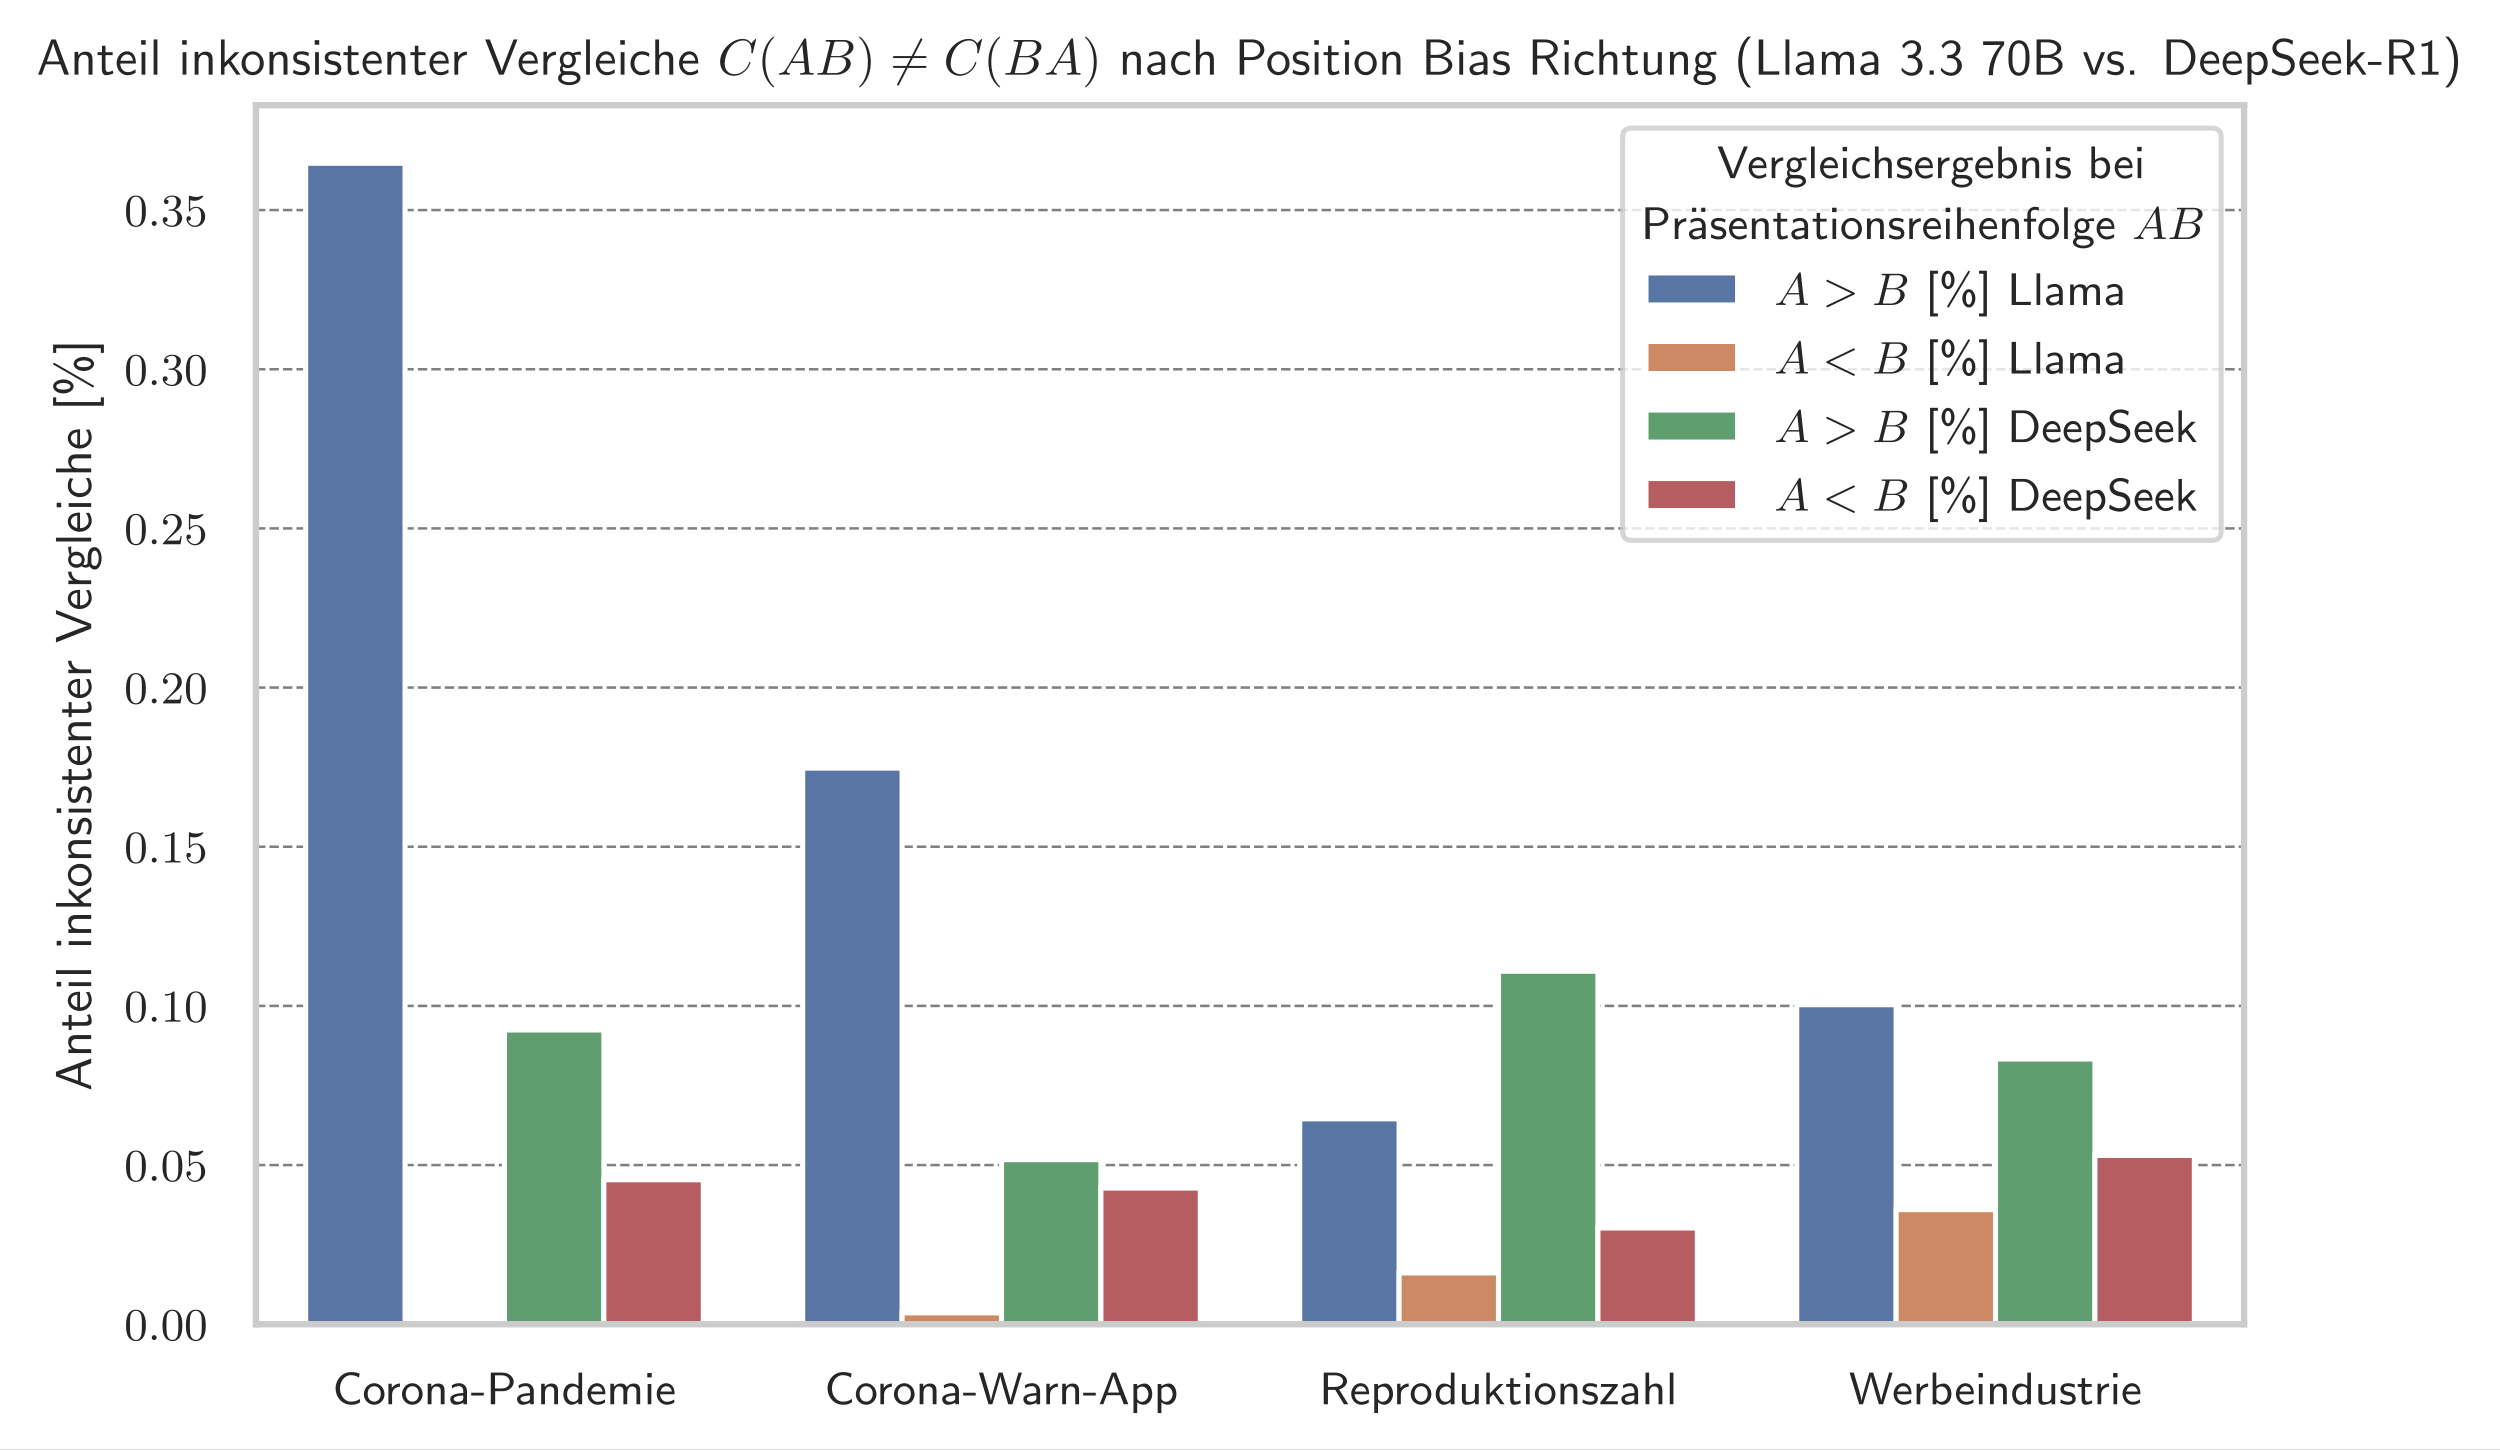 <?xml version="1.0" encoding="UTF-8"?>
<svg xmlns="http://www.w3.org/2000/svg" xmlns:xlink="http://www.w3.org/1999/xlink" width="491.178" height="284.843" viewBox="0 0 491.178 284.843">
<rect x="0" y="0" width="491.178" height="284.843" fill="#333333" stroke="none"/>
<defs>
<g>
<g id="glyph-0-0">
<path d="M 5.359 -1.062 C 4.828 -0.656 4.328 -0.516 3.594 -0.516 C 2.25 -0.516 1.453 -1.891 1.453 -3.094 C 1.453 -4.422 2.281 -5.719 3.594 -5.719 C 4.203 -5.719 4.75 -5.547 5.188 -5.234 L 5.328 -6.016 C 4.859 -6.219 4.281 -6.328 3.656 -6.328 C 1.891 -6.328 0.594 -4.875 0.594 -3.109 C 0.594 -1.406 1.844 0.094 3.656 0.094 C 4.484 0.094 4.812 -0.031 5.422 -0.406 Z M 5.359 -1.062 "/>
</g>
<g id="glyph-0-1">
<path d="M 4.328 -1.969 C 4.328 -3.141 3.438 -4.141 2.297 -4.141 C 1.188 -4.141 0.266 -3.172 0.266 -1.969 C 0.266 -0.797 1.203 0.094 2.297 0.094 C 3.406 0.094 4.328 -0.812 4.328 -1.969 Z M 2.312 -0.516 C 1.609 -0.516 1.016 -1.047 1.016 -2.062 C 1.016 -3.109 1.688 -3.547 2.297 -3.547 C 2.938 -3.547 3.594 -3.094 3.594 -2.062 C 3.594 -1.016 2.953 -0.516 2.312 -0.516 Z M 2.312 -0.516 "/>
</g>
<g id="glyph-0-2">
<path d="M 1.469 -1.906 C 1.469 -2.859 2.203 -3.422 3.016 -3.438 L 3.016 -4.078 C 2.375 -4.078 1.781 -3.75 1.406 -3.219 L 1.406 -4.031 L 0.75 -4.031 L 0.75 0 L 1.469 0 Z M 1.469 -1.906 "/>
</g>
<g id="glyph-0-3">
<path d="M 4.031 -2.656 C 4.031 -3.328 3.844 -4.078 2.766 -4.078 C 2.047 -4.078 1.625 -3.672 1.422 -3.406 L 1.422 -4.031 L 0.719 -4.031 L 0.719 0 L 1.469 0 L 1.469 -2.188 C 1.469 -2.781 1.703 -3.5 2.391 -3.5 C 3.281 -3.5 3.281 -2.859 3.281 -2.594 L 3.281 0 L 4.031 0 Z M 4.031 -2.656 "/>
</g>
<g id="glyph-0-4">
<path d="M 3.688 -2.594 C 3.688 -3.484 3.047 -4.141 2.156 -4.141 C 1.562 -4.141 1.141 -3.984 0.703 -3.734 L 0.766 -3.109 C 1.203 -3.438 1.656 -3.562 2.141 -3.562 C 2.641 -3.562 2.953 -3.172 2.953 -2.578 L 2.953 -2.203 C 1.406 -2.172 0.391 -1.766 0.391 -1.047 C 0.391 -0.625 0.672 0.094 1.453 0.094 C 1.625 0.094 2.406 0.078 2.984 -0.344 L 2.984 0 L 3.688 0 Z M 2.953 -1.25 C 2.953 -1.062 2.953 -0.844 2.625 -0.656 C 2.406 -0.516 2.109 -0.484 1.922 -0.484 C 1.469 -0.484 1.078 -0.703 1.078 -1.062 C 1.078 -1.688 2.828 -1.719 2.953 -1.719 Z M 2.953 -1.25 "/>
</g>
<g id="glyph-0-5">
<path d="M 2.562 -1.719 L 2.562 -2.266 L 0.094 -2.266 L 0.094 -1.719 Z M 2.562 -1.719 "/>
</g>
<g id="glyph-0-6">
<path d="M 3.188 -2.562 C 4.453 -2.562 5.375 -3.422 5.375 -4.406 C 5.375 -5.359 4.469 -6.219 3.188 -6.219 L 0.875 -6.219 L 0.875 0 L 1.734 0 L 1.734 -2.562 Z M 2.984 -5.688 C 4.016 -5.688 4.594 -5.125 4.594 -4.406 C 4.594 -3.688 4.016 -3.109 2.984 -3.109 L 1.703 -3.109 L 1.703 -5.688 Z M 2.984 -5.688 "/>
</g>
<g id="glyph-0-7">
<path d="M 4.016 -6.219 L 3.297 -6.219 L 3.297 -3.594 C 2.797 -4.016 2.219 -4.078 1.922 -4.078 C 1.016 -4.078 0.328 -3.141 0.328 -1.984 C 0.328 -0.828 1.016 0.094 1.891 0.094 C 2.156 0.094 2.719 0.031 3.266 -0.469 L 3.266 0 L 4.016 0 Z M 3.266 -1.266 C 3.266 -1.094 3.266 -1.078 3.172 -0.953 C 2.922 -0.625 2.625 -0.484 2.297 -0.484 C 1.719 -0.484 1.062 -0.906 1.062 -1.984 C 1.062 -3.125 1.828 -3.5 2.391 -3.5 C 2.812 -3.5 3.094 -3.266 3.266 -3.031 Z M 3.266 -1.266 "/>
</g>
<g id="glyph-0-8">
<path d="M 3.828 -1.969 C 3.828 -2.25 3.828 -2.922 3.469 -3.469 C 3.094 -4.031 2.516 -4.141 2.172 -4.141 C 1.141 -4.141 0.312 -3.172 0.312 -2.031 C 0.312 -0.844 1.188 0.094 2.312 0.094 C 2.75 0.094 3.266 -0.016 3.781 -0.344 L 3.734 -0.953 C 3.172 -0.562 2.641 -0.484 2.328 -0.484 C 1.578 -0.484 1 -1.141 0.984 -1.969 Z M 1.031 -2.5 C 1.172 -3.062 1.609 -3.547 2.172 -3.547 C 2.516 -3.547 3.125 -3.406 3.297 -2.5 Z M 1.031 -2.5 "/>
</g>
<g id="glyph-0-9">
<path d="M 6.578 -2.656 C 6.578 -3.328 6.406 -4.078 5.312 -4.078 C 4.562 -4.078 4.141 -3.625 3.922 -3.344 C 3.859 -3.531 3.672 -4.078 2.766 -4.078 C 2.047 -4.078 1.625 -3.672 1.422 -3.406 L 1.422 -4.031 L 0.719 -4.031 L 0.719 0 L 1.469 0 L 1.469 -2.188 C 1.469 -2.781 1.703 -3.5 2.391 -3.5 C 3.281 -3.5 3.281 -2.859 3.281 -2.594 L 3.281 0 L 4.031 0 L 4.031 -2.188 C 4.031 -2.781 4.266 -3.5 4.938 -3.5 C 5.844 -3.5 5.844 -2.859 5.844 -2.594 L 5.844 0 L 6.578 0 Z M 6.578 -2.656 "/>
</g>
<g id="glyph-0-10">
<path d="M 1.531 -6.141 L 0.656 -6.141 L 0.656 -5.281 L 1.531 -5.281 Z M 1.453 -3.984 L 0.734 -3.984 L 0.734 0 L 1.453 0 Z M 1.453 -3.984 "/>
</g>
<g id="glyph-0-11">
<path d="M 8.578 -6.219 L 7.891 -6.219 L 7.031 -3.312 C 6.859 -2.719 6.406 -1.203 6.344 -0.688 C 6.344 -0.688 6.312 -0.969 6.016 -2.016 L 5.594 -3.469 L 4.766 -6.219 L 4.016 -6.219 L 3.25 -3.656 C 3.078 -3.062 2.547 -1.266 2.5 -0.703 L 2.484 -0.703 C 2.406 -1.281 1.938 -2.922 1.719 -3.641 L 0.953 -6.219 L 0.125 -6.219 L 2.016 0 L 2.766 0 L 3.672 -3.078 L 4.062 -4.453 C 4.281 -5.203 4.328 -5.484 4.328 -5.531 C 4.391 -5.031 4.875 -3.375 5.062 -2.75 L 5.891 0 L 6.703 0 Z M 8.578 -6.219 "/>
</g>
<g id="glyph-0-12">
<path d="M 3.484 -6.219 L 2.656 -6.219 L 0.266 0 L 0.969 0 L 1.656 -1.781 L 4.312 -1.781 L 5 0 L 5.891 0 Z M 2.984 -5.562 L 4.094 -2.312 L 1.859 -2.312 Z M 2.984 -5.562 "/>
</g>
<g id="glyph-0-13">
<path d="M 1.484 -0.406 C 1.828 -0.094 2.266 0.094 2.734 0.094 C 3.641 0.094 4.438 -0.797 4.438 -2 C 4.438 -3.078 3.859 -4.078 3 -4.078 C 2.75 -4.078 2.078 -4.031 1.469 -3.547 L 1.469 -3.984 L 0.75 -3.984 L 0.75 1.734 L 1.484 1.734 Z M 1.484 -2.984 C 1.609 -3.141 1.938 -3.469 2.453 -3.469 C 3.125 -3.469 3.688 -2.828 3.688 -1.984 C 3.688 -1.125 3.062 -0.484 2.359 -0.484 C 2.078 -0.484 1.75 -0.594 1.484 -1.047 Z M 1.484 -2.984 "/>
</g>
<g id="glyph-0-14">
<path d="M 3.891 -2.922 C 4.812 -3.172 5.453 -3.812 5.453 -4.547 C 5.453 -5.469 4.406 -6.219 3.125 -6.219 L 0.875 -6.219 L 0.875 0 L 1.703 0 L 1.703 -2.828 L 3.141 -2.828 L 4.844 0 L 5.703 0 Z M 1.703 -3.406 L 1.703 -5.688 L 3.016 -5.688 C 4.062 -5.688 4.672 -5.188 4.672 -4.547 C 4.672 -3.969 4.125 -3.406 3.016 -3.406 Z M 1.703 -3.406 "/>
</g>
<g id="glyph-0-15">
<path d="M 4.031 -3.984 L 3.281 -3.984 L 3.281 -1.391 C 3.281 -0.672 2.719 -0.438 2.172 -0.438 C 1.531 -0.438 1.469 -0.641 1.469 -1.016 L 1.469 -3.984 L 0.719 -3.984 L 0.719 -0.984 C 0.719 -0.219 1.031 0.094 1.672 0.094 C 2.188 0.094 2.891 -0.047 3.312 -0.438 L 3.312 0 L 4.031 0 Z M 4.031 -3.984 "/>
</g>
<g id="glyph-0-16">
<path d="M 2.594 -2.438 L 4.141 -3.984 L 3.281 -3.984 L 1.438 -2.141 L 1.438 -6.219 L 0.766 -6.219 L 0.766 0 L 1.422 0 L 1.422 -1.281 L 2.141 -1.984 L 3.562 0 L 4.344 0 Z M 2.594 -2.438 "/>
</g>
<g id="glyph-0-17">
<path d="M 1.625 -3.422 L 2.922 -3.422 L 2.922 -3.984 L 1.625 -3.984 L 1.625 -5.125 L 0.953 -5.125 L 0.953 -3.984 L 0.172 -3.984 L 0.172 -3.422 L 0.938 -3.422 L 0.938 -1.125 C 0.938 -0.594 1.047 0.094 1.703 0.094 C 2.094 0.094 2.562 0.016 3.062 -0.234 L 2.922 -0.797 C 2.688 -0.625 2.375 -0.516 2.094 -0.516 C 1.734 -0.516 1.625 -0.828 1.625 -1.297 Z M 1.625 -3.422 "/>
</g>
<g id="glyph-0-18">
<path d="M 3.172 -3.844 C 2.609 -4.094 2.203 -4.141 1.828 -4.141 C 1.625 -4.141 0.312 -4.141 0.312 -2.953 C 0.312 -2.516 0.562 -2.25 0.656 -2.156 C 1 -1.859 1.234 -1.812 1.844 -1.688 C 2.141 -1.641 2.641 -1.547 2.641 -1.078 C 2.641 -0.5 1.922 -0.5 1.797 -0.5 C 1.281 -0.5 0.766 -0.688 0.375 -0.953 L 0.266 -0.297 C 0.797 -0.016 1.344 0.094 1.797 0.094 C 2.391 0.094 3.312 -0.094 3.312 -1.156 C 3.312 -1.469 3.188 -1.781 2.875 -2.047 C 2.578 -2.312 2.312 -2.375 1.75 -2.469 C 1.422 -2.531 0.984 -2.625 0.984 -3.047 C 0.984 -3.562 1.609 -3.562 1.75 -3.562 C 2.406 -3.562 2.797 -3.359 3.047 -3.219 Z M 3.172 -3.844 "/>
</g>
<g id="glyph-0-19">
<path d="M 3.672 -3.609 L 3.672 -3.984 L 0.391 -3.984 L 0.391 -3.422 L 1.656 -3.422 C 1.766 -3.422 1.859 -3.422 1.969 -3.422 L 2.656 -3.422 L 0.266 -0.391 L 0.266 0 L 3.703 0 L 3.703 -0.594 L 2.359 -0.594 C 2.25 -0.594 2.141 -0.578 2.031 -0.578 L 1.281 -0.578 Z M 3.672 -3.609 "/>
</g>
<g id="glyph-0-20">
<path d="M 4.031 -2.656 C 4.031 -3.328 3.844 -4.078 2.766 -4.078 C 2.25 -4.078 1.766 -3.844 1.438 -3.438 L 1.438 -6.219 L 0.719 -6.219 L 0.719 0 L 1.469 0 L 1.469 -2.188 C 1.469 -2.781 1.703 -3.5 2.391 -3.5 C 3.281 -3.5 3.281 -2.859 3.281 -2.594 L 3.281 0 L 4.031 0 Z M 4.031 -2.656 "/>
</g>
<g id="glyph-0-21">
<path d="M 1.453 -6.219 L 0.734 -6.219 L 0.734 0 L 1.453 0 Z M 1.453 -6.219 "/>
</g>
<g id="glyph-0-22">
<path d="M 1.469 -6.219 L 0.75 -6.219 L 0.75 0 L 1.484 0 L 1.484 -0.422 C 1.609 -0.297 2.062 0.094 2.719 0.094 C 3.656 0.094 4.438 -0.812 4.438 -2 C 4.438 -3.078 3.844 -4.078 2.953 -4.078 C 2.719 -4.078 2.078 -4.031 1.469 -3.562 Z M 1.484 -3 C 1.625 -3.188 1.953 -3.5 2.453 -3.5 C 3 -3.5 3.688 -3.125 3.688 -2 C 3.688 -0.844 2.922 -0.484 2.375 -0.484 C 1.797 -0.484 1.531 -0.953 1.484 -1.047 Z M 1.484 -3 "/>
</g>
<g id="glyph-0-23">
<path d="M 6.031 -6.219 L 5.281 -6.219 L 4.156 -3.422 C 4.062 -3.188 3.281 -1.203 3.156 -0.688 L 3.141 -0.688 C 3.062 -1.156 2.344 -2.922 2.125 -3.484 L 1.031 -6.219 L 0.125 -6.219 L 2.641 0 L 3.5 0 Z M 6.031 -6.219 "/>
</g>
<g id="glyph-0-24">
<path d="M 4.375 -4.078 C 4.203 -4.078 3.594 -4.078 2.938 -3.797 C 2.797 -3.891 2.469 -4.078 2.047 -4.078 C 1.219 -4.078 0.562 -3.406 0.562 -2.625 C 0.562 -2.391 0.625 -2.062 0.875 -1.719 C 0.703 -1.484 0.609 -1.219 0.609 -0.969 C 0.609 -0.719 0.703 -0.469 0.828 -0.297 C 0.375 0 0.266 0.391 0.266 0.641 C 0.266 1.297 1.141 1.844 2.297 1.844 C 3.453 1.844 4.344 1.297 4.344 0.625 C 4.344 -0.625 2.859 -0.641 2.453 -0.641 L 1.625 -0.641 C 1.516 -0.641 1.109 -0.641 1.109 -1.109 C 1.109 -1.281 1.141 -1.344 1.188 -1.406 C 1.438 -1.25 1.734 -1.141 2.047 -1.141 C 2.875 -1.141 3.531 -1.828 3.531 -2.609 C 3.531 -2.922 3.438 -3.172 3.297 -3.406 C 3.25 -3.453 3.25 -3.469 3.25 -3.469 C 3.25 -3.516 3.688 -3.516 3.812 -3.516 C 3.891 -3.516 4.219 -3.516 4.469 -3.484 Z M 2.047 -1.688 C 1.625 -1.688 1.234 -1.953 1.234 -2.609 C 1.234 -3.344 1.688 -3.547 2.047 -3.547 C 2.453 -3.547 2.859 -3.281 2.859 -2.625 C 2.859 -1.891 2.406 -1.688 2.047 -1.688 Z M 2.453 0.047 C 2.641 0.047 3.672 0.047 3.672 0.641 C 3.672 1.031 3.016 1.312 2.312 1.312 C 1.609 1.312 0.922 1.047 0.922 0.625 C 0.922 0.609 0.922 0.047 1.609 0.047 Z M 2.453 0.047 "/>
</g>
<g id="glyph-0-25">
<path d="M 3.781 -0.969 C 3.344 -0.672 2.875 -0.516 2.328 -0.516 C 1.562 -0.516 1.062 -1.141 1.062 -2 C 1.062 -2.688 1.406 -3.531 2.375 -3.531 C 2.938 -3.531 3.219 -3.422 3.672 -3.109 L 3.781 -3.734 C 3.281 -4.031 3 -4.141 2.359 -4.141 C 1.078 -4.141 0.328 -3.062 0.328 -1.984 C 0.328 -0.875 1.156 0.094 2.328 0.094 C 2.953 0.094 3.422 -0.094 3.828 -0.328 Z M 3.781 -0.969 "/>
</g>
<g id="glyph-0-26">
<path d="M 1.812 -6.141 L 1 -6.141 L 1 -5.328 L 1.812 -5.328 Z M 3.594 -6.141 L 2.797 -6.141 L 2.797 -5.328 L 3.594 -5.328 Z M 3.594 -6.141 "/>
</g>
<g id="glyph-0-27">
<path d="M 1.641 -3.422 L 2.641 -3.422 L 2.641 -3.984 L 1.609 -3.984 L 1.609 -5.016 C 1.609 -5.672 2.203 -5.734 2.453 -5.734 C 2.531 -5.734 2.828 -5.734 3.188 -5.594 L 3.188 -6.219 C 3.078 -6.25 2.797 -6.328 2.453 -6.328 C 1.594 -6.328 0.922 -5.672 0.922 -4.766 L 0.922 -3.984 L 0.25 -3.984 L 0.25 -3.422 L 0.922 -3.422 L 0.922 0 L 1.641 0 Z M 1.641 -3.422 "/>
</g>
<g id="glyph-0-28">
<path d="M 2.469 2.25 L 2.469 1.656 L 1.609 1.656 L 1.609 -6.141 L 2.469 -6.141 L 2.469 -6.734 L 0.922 -6.734 L 0.922 2.25 Z M 2.469 2.25 "/>
</g>
<g id="glyph-0-29">
<path d="M 6.016 -6.375 C 6.078 -6.469 6.078 -6.516 6.078 -6.531 C 6.078 -6.656 5.969 -6.734 5.891 -6.734 C 5.781 -6.734 5.734 -6.641 5.688 -6.578 L 1.688 0.125 C 1.625 0.234 1.609 0.266 1.609 0.312 C 1.609 0.422 1.703 0.5 1.812 0.5 C 1.922 0.5 1.969 0.422 2.016 0.344 Z M 7.156 -1.297 C 7.156 -2.359 6.547 -3.109 5.891 -3.109 C 5.219 -3.109 4.594 -2.344 4.594 -1.312 C 4.594 -0.234 5.234 0.5 5.891 0.5 C 6.562 0.5 7.156 -0.266 7.156 -1.297 Z M 5.891 -0.078 C 5.781 -0.078 5.312 -0.125 5.312 -1.297 C 5.312 -2.469 5.766 -2.531 5.891 -2.531 C 6.25 -2.531 6.5 -1.953 6.5 -1.312 C 6.5 -0.625 6.234 -0.078 5.891 -0.078 Z M 3.062 -4.922 C 3.062 -5.969 2.453 -6.734 1.797 -6.734 C 1.125 -6.734 0.516 -5.969 0.516 -4.922 C 0.516 -3.859 1.141 -3.109 1.797 -3.109 C 2.469 -3.109 3.062 -3.891 3.062 -4.922 Z M 1.797 -3.688 C 1.688 -3.688 1.219 -3.734 1.219 -4.922 C 1.219 -6.078 1.672 -6.141 1.797 -6.141 C 2.156 -6.141 2.406 -5.562 2.406 -4.922 C 2.406 -4.25 2.141 -3.688 1.797 -3.688 Z M 1.797 -3.688 "/>
</g>
<g id="glyph-0-30">
<path d="M 1.75 -6.734 L 0.203 -6.734 L 0.203 -6.141 L 1.062 -6.141 L 1.062 1.656 L 0.203 1.656 L 0.203 2.25 L 1.75 2.25 Z M 1.75 -6.734 "/>
</g>
<g id="glyph-0-31">
<path d="M 1.719 -6.219 L 0.859 -6.219 L 0.859 0 L 4.625 0 L 4.625 -0.625 L 4.234 -0.625 C 3.5 -0.625 2.781 -0.609 2.047 -0.609 L 1.719 -0.609 Z M 1.719 -6.219 "/>
</g>
<g id="glyph-0-32">
<path d="M 0.875 -6.219 L 0.875 0 L 3.312 0 C 4.875 0 6.141 -1.359 6.141 -3.062 C 6.141 -4.812 4.875 -6.219 3.312 -6.219 Z M 1.703 -0.531 L 1.703 -5.688 L 3.078 -5.688 C 4.328 -5.688 5.312 -4.688 5.312 -3.062 C 5.312 -1.484 4.312 -0.531 3.094 -0.531 Z M 1.703 -0.531 "/>
</g>
<g id="glyph-0-33">
<path d="M 2.188 -3.766 C 1.734 -3.875 1.281 -4.234 1.281 -4.75 C 1.281 -5.266 1.766 -5.781 2.578 -5.781 C 3.234 -5.781 3.672 -5.594 4.141 -5.203 L 4.281 -5.984 C 3.844 -6.203 3.406 -6.422 2.594 -6.422 C 1.312 -6.422 0.516 -5.531 0.516 -4.641 C 0.516 -4.406 0.562 -4.047 0.859 -3.641 C 1.281 -3.109 1.859 -2.969 2.219 -2.875 C 2.344 -2.844 2.906 -2.703 2.984 -2.688 C 3.391 -2.562 3.844 -2.172 3.844 -1.609 C 3.844 -1.016 3.328 -0.469 2.531 -0.469 C 1.797 -0.469 1.125 -0.75 0.562 -1.203 L 0.406 -0.422 C 1.297 0.125 2.109 0.203 2.531 0.203 C 3.766 0.203 4.594 -0.719 4.594 -1.719 C 4.594 -2.719 3.766 -3.391 3.094 -3.547 Z M 2.188 -3.766 "/>
</g>
<g id="glyph-1-0">
<path d="M 4.25 -2.875 C 4.25 -3.469 4.219 -4.25 3.906 -4.922 C 3.5 -5.766 2.828 -5.969 2.312 -5.969 C 1.766 -5.969 1.078 -5.766 0.688 -4.891 C 0.406 -4.281 0.359 -3.547 0.359 -2.875 C 0.359 -2.281 0.375 -1.422 0.766 -0.703 C 1.188 0.047 1.891 0.203 2.297 0.203 C 2.875 0.203 3.547 -0.047 3.922 -0.875 C 4.188 -1.484 4.25 -2.156 4.25 -2.875 Z M 2.312 -0.031 C 2.031 -0.031 1.391 -0.156 1.219 -1.172 C 1.125 -1.688 1.125 -2.469 1.125 -2.984 C 1.125 -3.594 1.125 -4.297 1.234 -4.797 C 1.422 -5.594 1.984 -5.75 2.297 -5.75 C 2.641 -5.75 3.203 -5.562 3.375 -4.734 C 3.469 -4.25 3.469 -3.547 3.469 -2.984 C 3.469 -2.422 3.469 -1.672 3.375 -1.141 C 3.188 -0.109 2.531 -0.031 2.312 -0.031 Z M 2.312 -0.031 "/>
</g>
<g id="glyph-1-1">
<path d="M 0.938 -3.094 C 0.938 -2.938 0.938 -2.828 1.062 -2.828 C 1.125 -2.828 1.156 -2.875 1.203 -2.953 C 1.484 -3.328 1.906 -3.547 2.375 -3.547 C 3.344 -3.547 3.344 -2.156 3.344 -1.844 C 3.344 -1.562 3.344 -1 3.078 -0.594 C 2.844 -0.219 2.469 -0.047 2.109 -0.047 C 1.594 -0.047 0.984 -0.391 0.766 -1.047 C 0.781 -1.047 0.828 -1.031 0.891 -1.031 C 1.078 -1.031 1.344 -1.141 1.344 -1.469 C 1.344 -1.75 1.141 -1.906 0.891 -1.906 C 0.703 -1.906 0.453 -1.797 0.453 -1.438 C 0.453 -0.625 1.141 0.203 2.141 0.203 C 3.219 0.203 4.141 -0.688 4.141 -1.797 C 4.141 -2.875 3.375 -3.766 2.391 -3.766 C 1.969 -3.766 1.531 -3.625 1.203 -3.297 L 1.203 -5.062 C 1.484 -4.984 1.766 -4.938 2.031 -4.938 C 3.141 -4.938 3.781 -5.734 3.781 -5.859 C 3.781 -5.938 3.734 -5.969 3.688 -5.969 C 3.672 -5.969 3.656 -5.969 3.562 -5.922 C 3.141 -5.766 2.734 -5.688 2.359 -5.688 C 1.969 -5.688 1.562 -5.766 1.156 -5.922 C 1.062 -5.969 1.047 -5.969 1.047 -5.969 C 0.938 -5.969 0.938 -5.891 0.938 -5.734 Z M 0.938 -3.094 "/>
</g>
<g id="glyph-1-2">
<path d="M 2.719 -5.734 C 2.719 -5.953 2.719 -5.969 2.5 -5.969 C 1.938 -5.406 1.109 -5.406 0.828 -5.406 L 0.828 -5.125 C 1 -5.125 1.547 -5.125 2.031 -5.359 L 2.031 -0.719 C 2.031 -0.391 2.016 -0.281 1.172 -0.281 L 0.891 -0.281 L 0.891 0 C 1.203 -0.031 2.016 -0.031 2.375 -0.031 C 2.75 -0.031 3.547 -0.031 3.875 0 L 3.875 -0.281 L 3.594 -0.281 C 2.75 -0.281 2.719 -0.391 2.719 -0.719 Z M 2.719 -5.734 "/>
</g>
<g id="glyph-1-3">
<path d="M 4.141 -1.594 L 3.891 -1.594 C 3.875 -1.469 3.797 -0.938 3.688 -0.797 C 3.625 -0.719 3.016 -0.719 2.828 -0.719 L 1.234 -0.719 L 2.125 -1.562 C 3.594 -2.828 4.141 -3.312 4.141 -4.219 C 4.141 -5.25 3.297 -5.969 2.188 -5.969 C 1.156 -5.969 0.453 -5.156 0.453 -4.344 C 0.453 -3.891 0.844 -3.844 0.922 -3.844 C 1.125 -3.844 1.391 -3.984 1.391 -4.312 C 1.391 -4.578 1.203 -4.781 0.922 -4.781 C 0.875 -4.781 0.859 -4.781 0.812 -4.766 C 1.031 -5.406 1.609 -5.688 2.094 -5.688 C 3 -5.688 3.312 -4.844 3.312 -4.219 C 3.312 -3.312 2.625 -2.562 2.203 -2.094 L 0.562 -0.328 C 0.453 -0.219 0.453 -0.203 0.453 0 L 3.891 0 Z M 4.141 -1.594 "/>
</g>
<g id="glyph-1-4">
<path d="M 2.734 -3.156 C 3.562 -3.469 3.969 -4.125 3.969 -4.75 C 3.969 -5.438 3.203 -5.969 2.266 -5.969 C 1.344 -5.969 0.641 -5.438 0.641 -4.766 C 0.641 -4.469 0.828 -4.297 1.094 -4.297 C 1.359 -4.297 1.547 -4.484 1.547 -4.75 C 1.547 -5.062 1.328 -5.188 1.016 -5.188 C 1.25 -5.562 1.797 -5.75 2.25 -5.75 C 2.984 -5.75 3.125 -5.156 3.125 -4.734 C 3.125 -4.469 3.078 -4.031 2.859 -3.688 C 2.578 -3.297 2.266 -3.281 2 -3.25 C 1.781 -3.234 1.766 -3.234 1.688 -3.234 C 1.609 -3.234 1.531 -3.219 1.531 -3.125 C 1.531 -3 1.609 -3 1.766 -3 L 2.172 -3 C 2.953 -3 3.297 -2.375 3.297 -1.531 C 3.297 -0.375 2.688 -0.047 2.234 -0.047 C 2.062 -0.047 1.188 -0.094 0.797 -0.766 C 1.109 -0.719 1.359 -0.938 1.359 -1.25 C 1.359 -1.547 1.141 -1.734 0.875 -1.734 C 0.656 -1.734 0.391 -1.594 0.391 -1.219 C 0.391 -0.422 1.219 0.203 2.266 0.203 C 3.375 0.203 4.219 -0.609 4.219 -1.531 C 4.219 -2.312 3.594 -2.969 2.734 -3.156 Z M 2.734 -3.156 "/>
</g>
<g id="glyph-2-0">
<path d="M 1.766 -0.484 C 1.766 -0.75 1.547 -0.969 1.281 -0.969 C 1 -0.969 0.797 -0.75 0.797 -0.484 C 0.797 -0.219 1 0 1.281 0 C 1.547 0 1.766 -0.219 1.766 -0.484 Z M 1.766 -0.484 "/>
</g>
<g id="glyph-2-1">
<path d="M 1.625 -1.047 C 1.188 -0.328 0.797 -0.312 0.438 -0.281 C 0.375 -0.266 0.328 -0.203 0.328 -0.109 C 0.328 -0.062 0.375 0 0.453 0 C 0.625 0 1.047 -0.031 1.219 -0.031 C 1.422 -0.031 1.906 0 2.094 0 C 2.156 0 2.266 0 2.266 -0.156 C 2.266 -0.266 2.156 -0.281 2.141 -0.281 C 2.047 -0.281 1.719 -0.312 1.719 -0.578 C 1.719 -0.703 1.812 -0.875 1.844 -0.922 L 2.547 -2.078 L 4.891 -2.078 C 4.922 -1.859 4.938 -1.562 4.969 -1.344 C 5 -0.984 5.062 -0.594 5.062 -0.562 C 5.062 -0.438 4.938 -0.281 4.406 -0.281 C 4.328 -0.281 4.203 -0.281 4.203 -0.109 C 4.203 -0.016 4.281 0 4.344 0 C 4.516 0 4.734 -0.016 4.906 -0.016 C 5.078 -0.016 5.297 -0.031 5.438 -0.031 C 5.734 -0.031 5.766 -0.031 5.969 -0.016 C 6.109 -0.016 6.328 0 6.469 0 C 6.516 0 6.641 0 6.641 -0.156 C 6.641 -0.281 6.531 -0.281 6.438 -0.281 C 5.891 -0.281 5.891 -0.344 5.859 -0.594 L 5.234 -6.172 C 5.203 -6.375 5.203 -6.422 5.047 -6.422 C 4.922 -6.422 4.875 -6.359 4.797 -6.25 Z M 2.719 -2.344 L 4.531 -5.312 L 4.859 -2.344 Z M 2.719 -2.344 "/>
</g>
<g id="glyph-2-2">
<path d="M 1.469 -0.688 C 1.375 -0.359 1.359 -0.281 0.688 -0.281 C 0.516 -0.281 0.422 -0.281 0.422 -0.109 C 0.422 0 0.516 0 0.672 0 L 3.938 0 C 5.391 0 6.453 -1.062 6.453 -1.922 C 6.453 -2.562 5.922 -3.109 5.047 -3.203 C 6.062 -3.406 6.938 -4.078 6.938 -4.875 C 6.938 -5.578 6.281 -6.125 5.219 -6.125 L 2.156 -6.125 C 1.984 -6.125 1.891 -6.125 1.891 -5.969 C 1.891 -5.844 1.969 -5.844 2.156 -5.844 C 2.188 -5.844 2.344 -5.844 2.5 -5.828 C 2.641 -5.812 2.703 -5.797 2.703 -5.688 C 2.703 -5.656 2.703 -5.609 2.672 -5.516 Z M 2.859 -3.297 L 3.406 -5.5 C 3.484 -5.828 3.5 -5.844 3.891 -5.844 L 5.094 -5.844 C 6.031 -5.844 6.109 -5.141 6.109 -4.922 C 6.109 -4.109 5.281 -3.297 4.266 -3.297 Z M 2.438 -0.281 C 2.312 -0.281 2.281 -0.281 2.25 -0.281 C 2.156 -0.297 2.141 -0.312 2.141 -0.375 C 2.141 -0.391 2.141 -0.406 2.172 -0.578 L 2.797 -3.078 L 4.484 -3.078 C 5.047 -3.078 5.609 -2.828 5.609 -2.016 C 5.609 -1.125 4.797 -0.281 3.719 -0.281 Z M 2.438 -0.281 "/>
</g>
<g id="glyph-2-3">
<path d="M 6.203 -2.031 C 6.312 -2.078 6.391 -2.125 6.391 -2.25 C 6.391 -2.375 6.281 -2.422 6.203 -2.453 L 1.141 -4.891 C 1.016 -4.953 0.984 -4.953 0.953 -4.953 C 0.844 -4.953 0.766 -4.859 0.766 -4.766 C 0.766 -4.656 0.828 -4.609 0.953 -4.547 L 5.75 -2.25 L 0.953 0.047 C 0.828 0.109 0.766 0.156 0.766 0.266 C 0.766 0.328 0.828 0.453 0.969 0.453 C 0.984 0.453 1.016 0.453 1.125 0.406 Z M 6.203 -2.031 "/>
</g>
<g id="glyph-2-4">
<path d="M 6.203 -4.547 C 6.281 -4.578 6.391 -4.641 6.391 -4.75 C 6.391 -4.859 6.312 -4.953 6.188 -4.953 C 6.172 -4.953 6.141 -4.953 6.031 -4.891 L 0.953 -2.453 C 0.875 -2.422 0.766 -2.375 0.766 -2.25 C 0.766 -2.125 0.859 -2.078 0.953 -2.031 L 6.016 0.391 C 6.141 0.453 6.172 0.453 6.188 0.453 C 6.328 0.453 6.391 0.328 6.391 0.266 C 6.391 0.156 6.328 0.109 6.219 0.078 L 1.406 -2.25 Z M 6.203 -4.547 "/>
</g>
<g id="glyph-3-0">
<path d="M -6.922 -3.766 L -6.922 -2.875 L 0 -0.281 L 0 -1.016 L -2.031 -1.781 L -2.031 -4.688 L 0 -5.438 L 0 -6.359 Z M -2.594 -4.469 L -2.594 -2 L -4.391 -2.641 C -4.984 -2.844 -5.828 -3.156 -6.203 -3.234 C -6.062 -3.266 -5.812 -3.328 -5.156 -3.562 Z M -2.594 -4.469 "/>
</g>
<g id="glyph-3-1">
<path d="M -2.969 -4.344 C -3.625 -4.344 -4.531 -4.188 -4.531 -2.969 C -4.531 -2.078 -3.859 -1.578 -3.781 -1.531 L -4.484 -1.531 L -4.484 -0.812 L 0 -0.812 L 0 -1.578 L -2.438 -1.578 C -3.094 -1.578 -3.922 -1.828 -3.922 -2.594 C -3.922 -3.547 -3.219 -3.562 -2.906 -3.562 L 0 -3.562 L 0 -4.344 Z M -2.969 -4.344 "/>
</g>
<g id="glyph-3-2">
<path d="M -3.844 -1.75 L -3.844 -3.156 L -4.422 -3.156 L -4.422 -1.75 L -5.688 -1.75 L -5.688 -1.062 L -4.422 -1.062 L -4.422 -0.188 L -3.844 -0.188 L -3.844 -1.031 L -1.188 -1.031 C -0.594 -1.031 0.109 -1.172 0.109 -1.859 C 0.109 -2.547 -0.141 -3.062 -0.266 -3.312 L -0.859 -3.156 C -0.641 -2.891 -0.531 -2.578 -0.531 -2.25 C -0.531 -1.891 -0.828 -1.75 -1.359 -1.75 Z M -3.844 -1.75 "/>
</g>
<g id="glyph-3-3">
<path d="M -2.188 -4.125 C -2.516 -4.125 -3.266 -4.109 -3.875 -3.734 C -4.484 -3.312 -4.594 -2.719 -4.594 -2.359 C -4.594 -1.25 -3.531 -0.344 -2.25 -0.344 C -0.938 -0.344 0.109 -1.312 0.109 -2.5 C 0.109 -3.125 -0.125 -3.703 -0.406 -4.094 L -1.062 -4.031 C -0.531 -3.406 -0.5 -2.734 -0.5 -2.516 C -0.5 -1.719 -1.203 -1.078 -2.188 -1.047 Z M -2.734 -1.094 C -3.484 -1.25 -3.984 -1.781 -3.984 -2.359 C -3.984 -2.875 -3.656 -3.422 -2.734 -3.562 Z M -2.734 -1.094 "/>
</g>
<g id="glyph-3-4">
<path d="M -6.781 -1.625 L -6.781 -0.734 L -5.891 -0.734 L -5.891 -1.625 Z M -4.422 -1.562 L -4.422 -0.812 L 0 -0.812 L 0 -1.562 Z M -4.422 -1.562 "/>
</g>
<g id="glyph-3-5">
<path d="M -6.922 -1.562 L -6.922 -0.812 L 0 -0.812 L 0 -1.562 Z M -6.922 -1.562 "/>
</g>
<g id="glyph-3-6">
<path d="M -2.719 -2.797 L -4.422 -4.469 L -4.422 -3.578 L -2.359 -1.562 L -6.922 -1.562 L -6.922 -0.844 L 0 -0.844 L 0 -1.531 L -1.406 -1.531 L -2.234 -2.328 L 0 -3.875 L 0 -4.688 Z M -2.719 -2.797 "/>
</g>
<g id="glyph-3-7">
<path d="M -2.188 -4.672 C -3.531 -4.672 -4.594 -3.672 -4.594 -2.5 C -4.594 -1.266 -3.5 -0.297 -2.188 -0.297 C -0.875 -0.297 0.109 -1.312 0.109 -2.484 C 0.109 -3.672 -0.891 -4.672 -2.188 -4.672 Z M -0.531 -2.484 C -0.531 -1.797 -1.094 -1.078 -2.297 -1.078 C -3.5 -1.078 -3.984 -1.828 -3.984 -2.484 C -3.984 -3.188 -3.469 -3.891 -2.297 -3.891 C -1.109 -3.891 -0.531 -3.219 -0.531 -2.484 Z M -0.531 -2.484 "/>
</g>
<g id="glyph-3-8">
<path d="M -4.281 -3.422 C -4.516 -2.906 -4.594 -2.5 -4.594 -1.984 C -4.594 -1.734 -4.594 -0.328 -3.297 -0.328 C -2.797 -0.328 -2.484 -0.625 -2.297 -0.875 C -2.078 -1.172 -2.031 -1.391 -1.922 -1.938 C -1.859 -2.297 -1.734 -2.875 -1.203 -2.875 C -0.516 -2.875 -0.516 -2.094 -0.516 -1.938 C -0.516 -1.141 -0.891 -0.578 -1 -0.406 L -0.328 -0.281 C -0.172 -0.594 0.109 -1.141 0.109 -1.953 C 0.109 -2.141 0.109 -2.688 -0.203 -3.109 C -0.453 -3.422 -0.844 -3.594 -1.281 -3.594 C -1.828 -3.594 -2.156 -3.219 -2.188 -3.203 C -2.547 -2.812 -2.609 -2.547 -2.688 -2.047 C -2.797 -1.5 -2.906 -1.031 -3.391 -1.031 C -4 -1.031 -4 -1.75 -4 -1.891 C -4 -2.203 -3.969 -2.734 -3.625 -3.297 Z M -4.281 -3.422 "/>
</g>
<g id="glyph-3-9">
<path d="M -2.141 -1.562 C -3.125 -1.562 -3.844 -2.281 -3.875 -3.266 L -4.531 -3.266 C -4.531 -2.375 -4.031 -1.828 -3.578 -1.516 L -4.484 -1.516 L -4.484 -0.812 L 0 -0.812 L 0 -1.562 Z M -2.141 -1.562 "/>
</g>
<g id="glyph-3-10">
<path d="M -6.922 -6.5 L -6.922 -5.719 L -3.516 -4.391 C -3.094 -4.234 -1.172 -3.484 -0.719 -3.406 L -0.719 -3.391 C -1.109 -3.312 -2.219 -2.875 -2.453 -2.797 L -6.922 -1.062 L -6.922 -0.141 L 0 -2.859 L 0 -3.781 Z M -6.922 -6.5 "/>
</g>
<g id="glyph-3-11">
<path d="M -3.891 -3.516 C -3.891 -3.734 -3.938 -4 -3.938 -4.25 C -3.938 -4.422 -3.906 -4.812 -3.906 -4.828 L -4.531 -4.719 C -4.531 -4.031 -4.344 -3.453 -4.219 -3.156 C -4.391 -2.938 -4.531 -2.609 -4.531 -2.203 C -4.531 -1.344 -3.812 -0.625 -2.906 -0.625 C -2.547 -0.625 -2.188 -0.75 -1.922 -0.953 C -1.516 -0.656 -1.125 -0.656 -1.078 -0.656 C -0.812 -0.656 -0.531 -0.75 -0.312 -0.922 C -0.016 -0.406 0.453 -0.281 0.703 -0.281 C 1.453 -0.281 2.047 -1.266 2.047 -2.484 C 2.047 -3.703 1.469 -4.688 0.703 -4.688 C -0.688 -4.688 -0.688 -3.031 -0.688 -2.641 L -0.688 -1.766 C -0.688 -1.641 -0.688 -1.188 -1.219 -1.188 C -1.328 -1.188 -1.484 -1.219 -1.578 -1.297 C -1.422 -1.5 -1.281 -1.828 -1.281 -2.203 C -1.281 -3.094 -2.031 -3.797 -2.906 -3.797 C -3.391 -3.797 -3.766 -3.578 -3.906 -3.469 Z M -1.859 -2.203 C -1.859 -1.828 -2.078 -1.312 -2.906 -1.312 C -3.734 -1.312 -3.969 -1.828 -3.969 -2.203 C -3.969 -2.625 -3.688 -3.094 -2.906 -3.094 C -2.141 -3.094 -1.859 -2.625 -1.859 -2.203 Z M 0.031 -2.656 C 0.031 -2.875 0.031 -4 0.719 -4 C 1.156 -4 1.484 -3.312 1.484 -2.5 C 1.484 -1.688 1.172 -0.984 0.703 -0.984 C 0.672 -0.984 0.031 -0.984 0.031 -1.75 Z M 0.031 -2.656 "/>
</g>
<g id="glyph-3-12">
<path d="M -4.172 -4.094 C -4.5 -3.5 -4.594 -3.156 -4.594 -2.547 C -4.594 -1.172 -3.391 -0.359 -2.219 -0.359 C -0.984 -0.359 0.109 -1.266 0.109 -2.516 C 0.109 -3.047 -0.031 -3.594 -0.406 -4.141 L -1.062 -4.078 C -0.672 -3.562 -0.531 -3.031 -0.531 -2.516 C -0.531 -1.688 -1.25 -1.141 -2.219 -1.141 C -3 -1.141 -3.953 -1.5 -3.953 -2.562 C -3.953 -3.078 -3.875 -3.422 -3.516 -3.969 Z M -4.172 -4.094 "/>
</g>
<g id="glyph-3-13">
<path d="M -2.969 -4.344 C -3.625 -4.344 -4.531 -4.188 -4.531 -2.969 C -4.531 -2.359 -4.234 -1.875 -3.812 -1.562 L -6.922 -1.562 L -6.922 -0.812 L 0 -0.812 L 0 -1.578 L -2.438 -1.578 C -3.094 -1.578 -3.922 -1.828 -3.922 -2.594 C -3.922 -3.547 -3.219 -3.562 -2.906 -3.562 L 0 -3.562 L 0 -4.344 Z M -2.969 -4.344 "/>
</g>
<g id="glyph-3-14">
<path d="M 2.5 -2.656 L 1.891 -2.656 L 1.891 -1.734 L -6.875 -1.734 L -6.875 -2.656 L -7.484 -2.656 L -7.484 -1.016 L 2.5 -1.016 Z M 2.5 -2.656 "/>
</g>
<g id="glyph-3-15">
<path d="M -7.094 -6.484 C -7.219 -6.562 -7.234 -6.562 -7.281 -6.562 C -7.391 -6.562 -7.484 -6.484 -7.484 -6.375 C -7.484 -6.25 -7.375 -6.203 -7.312 -6.156 L 0.172 -1.828 C 0.188 -1.828 0.297 -1.75 0.359 -1.75 C 0.469 -1.75 0.562 -1.859 0.562 -1.953 C 0.562 -2.062 0.484 -2.109 0.406 -2.156 Z M -1.453 -7.734 C -2.641 -7.734 -3.453 -7.062 -3.453 -6.375 C -3.453 -5.641 -2.625 -4.969 -1.453 -4.969 C -0.266 -4.969 0.562 -5.656 0.562 -6.375 C 0.562 -7.078 -0.297 -7.734 -1.453 -7.734 Z M -0.047 -6.375 C -0.047 -6.266 -0.078 -5.719 -1.453 -5.719 C -2.766 -5.719 -2.844 -6.234 -2.844 -6.375 C -2.844 -6.766 -2.188 -7.047 -1.453 -7.047 C -0.688 -7.047 -0.047 -6.766 -0.047 -6.375 Z M -5.469 -3.312 C -6.656 -3.312 -7.484 -2.656 -7.484 -1.953 C -7.484 -1.219 -6.641 -0.562 -5.469 -0.562 C -4.281 -0.562 -3.453 -1.25 -3.453 -1.953 C -3.453 -2.656 -4.312 -3.312 -5.469 -3.312 Z M -4.062 -1.953 C -4.062 -1.844 -4.094 -1.312 -5.469 -1.312 C -6.781 -1.312 -6.875 -1.812 -6.875 -1.953 C -6.875 -2.359 -6.203 -2.625 -5.469 -2.625 C -4.703 -2.625 -4.062 -2.344 -4.062 -1.953 Z M -4.062 -1.953 "/>
</g>
<g id="glyph-3-16">
<path d="M -7.484 -1.859 L -7.484 -0.219 L -6.875 -0.219 L -6.875 -1.141 L 1.891 -1.141 L 1.891 -0.219 L 2.5 -0.219 L 2.5 -1.859 Z M -7.484 -1.859 "/>
</g>
<g id="glyph-4-0">
<path d="M 3.766 -6.922 L 2.875 -6.922 L 0.281 0 L 1.016 0 L 1.781 -2.031 L 4.688 -2.031 L 5.438 0 L 6.359 0 Z M 4.469 -2.594 L 2 -2.594 L 2.641 -4.391 C 2.844 -4.984 3.156 -5.828 3.234 -6.203 C 3.266 -6.062 3.328 -5.812 3.562 -5.156 Z M 4.469 -2.594 "/>
</g>
<g id="glyph-4-1">
<path d="M 4.344 -2.969 C 4.344 -3.625 4.188 -4.531 2.969 -4.531 C 2.078 -4.531 1.578 -3.859 1.531 -3.781 L 1.531 -4.484 L 0.812 -4.484 L 0.812 0 L 1.578 0 L 1.578 -2.438 C 1.578 -3.094 1.828 -3.922 2.594 -3.922 C 3.547 -3.922 3.562 -3.219 3.562 -2.906 L 3.562 0 L 4.344 0 Z M 4.344 -2.969 "/>
</g>
<g id="glyph-4-2">
<path d="M 1.75 -3.844 L 3.156 -3.844 L 3.156 -4.422 L 1.75 -4.422 L 1.75 -5.688 L 1.062 -5.688 L 1.062 -4.422 L 0.188 -4.422 L 0.188 -3.844 L 1.031 -3.844 L 1.031 -1.188 C 1.031 -0.594 1.172 0.109 1.859 0.109 C 2.547 0.109 3.062 -0.141 3.312 -0.266 L 3.156 -0.859 C 2.891 -0.641 2.578 -0.531 2.25 -0.531 C 1.891 -0.531 1.75 -0.828 1.75 -1.359 Z M 1.75 -3.844 "/>
</g>
<g id="glyph-4-3">
<path d="M 4.125 -2.188 C 4.125 -2.516 4.109 -3.266 3.734 -3.875 C 3.312 -4.484 2.719 -4.594 2.359 -4.594 C 1.25 -4.594 0.344 -3.531 0.344 -2.25 C 0.344 -0.938 1.312 0.109 2.5 0.109 C 3.125 0.109 3.703 -0.125 4.094 -0.406 L 4.031 -1.062 C 3.406 -0.531 2.734 -0.5 2.516 -0.5 C 1.719 -0.5 1.078 -1.203 1.047 -2.188 Z M 1.094 -2.734 C 1.25 -3.484 1.781 -3.984 2.359 -3.984 C 2.875 -3.984 3.422 -3.656 3.562 -2.734 Z M 1.094 -2.734 "/>
</g>
<g id="glyph-4-4">
<path d="M 1.625 -6.781 L 0.734 -6.781 L 0.734 -5.891 L 1.625 -5.891 Z M 1.562 -4.422 L 0.812 -4.422 L 0.812 0 L 1.562 0 Z M 1.562 -4.422 "/>
</g>
<g id="glyph-4-5">
<path d="M 1.562 -6.922 L 0.812 -6.922 L 0.812 0 L 1.562 0 Z M 1.562 -6.922 "/>
</g>
<g id="glyph-4-6">
<path d="M 2.797 -2.719 L 4.469 -4.422 L 3.578 -4.422 L 1.562 -2.359 L 1.562 -6.922 L 0.844 -6.922 L 0.844 0 L 1.531 0 L 1.531 -1.406 L 2.328 -2.234 L 3.875 0 L 4.688 0 Z M 2.797 -2.719 "/>
</g>
<g id="glyph-4-7">
<path d="M 4.672 -2.188 C 4.672 -3.531 3.672 -4.594 2.5 -4.594 C 1.266 -4.594 0.297 -3.5 0.297 -2.188 C 0.297 -0.875 1.312 0.109 2.484 0.109 C 3.672 0.109 4.672 -0.891 4.672 -2.188 Z M 2.484 -0.531 C 1.797 -0.531 1.078 -1.094 1.078 -2.297 C 1.078 -3.5 1.828 -3.984 2.484 -3.984 C 3.188 -3.984 3.891 -3.469 3.891 -2.297 C 3.891 -1.109 3.219 -0.531 2.484 -0.531 Z M 2.484 -0.531 "/>
</g>
<g id="glyph-4-8">
<path d="M 3.422 -4.281 C 2.906 -4.516 2.5 -4.594 1.984 -4.594 C 1.734 -4.594 0.328 -4.594 0.328 -3.297 C 0.328 -2.797 0.625 -2.484 0.875 -2.297 C 1.172 -2.078 1.391 -2.031 1.938 -1.922 C 2.297 -1.859 2.875 -1.734 2.875 -1.203 C 2.875 -0.516 2.094 -0.516 1.938 -0.516 C 1.141 -0.516 0.578 -0.891 0.406 -1 L 0.281 -0.328 C 0.594 -0.172 1.141 0.109 1.953 0.109 C 2.141 0.109 2.688 0.109 3.109 -0.203 C 3.422 -0.453 3.594 -0.844 3.594 -1.281 C 3.594 -1.828 3.219 -2.156 3.203 -2.188 C 2.812 -2.547 2.547 -2.609 2.047 -2.688 C 1.5 -2.797 1.031 -2.906 1.031 -3.391 C 1.031 -4 1.75 -4 1.891 -4 C 2.203 -4 2.734 -3.969 3.297 -3.625 Z M 3.422 -4.281 "/>
</g>
<g id="glyph-4-9">
<path d="M 1.562 -2.141 C 1.562 -3.125 2.281 -3.844 3.266 -3.875 L 3.266 -4.531 C 2.375 -4.531 1.828 -4.031 1.516 -3.578 L 1.516 -4.484 L 0.812 -4.484 L 0.812 0 L 1.562 0 Z M 1.562 -2.141 "/>
</g>
<g id="glyph-4-10">
<path d="M 6.5 -6.922 L 5.719 -6.922 L 4.391 -3.516 C 4.234 -3.094 3.484 -1.172 3.406 -0.719 L 3.391 -0.719 C 3.312 -1.109 2.875 -2.219 2.797 -2.453 L 1.062 -6.922 L 0.141 -6.922 L 2.859 0 L 3.781 0 Z M 6.5 -6.922 "/>
</g>
<g id="glyph-4-11">
<path d="M 3.516 -3.891 C 3.734 -3.891 4 -3.938 4.25 -3.938 C 4.422 -3.938 4.812 -3.906 4.828 -3.906 L 4.719 -4.531 C 4.031 -4.531 3.453 -4.344 3.156 -4.219 C 2.938 -4.391 2.609 -4.531 2.203 -4.531 C 1.344 -4.531 0.625 -3.812 0.625 -2.906 C 0.625 -2.547 0.75 -2.188 0.953 -1.922 C 0.656 -1.516 0.656 -1.125 0.656 -1.078 C 0.656 -0.812 0.75 -0.531 0.922 -0.312 C 0.406 -0.016 0.281 0.453 0.281 0.703 C 0.281 1.453 1.266 2.047 2.484 2.047 C 3.703 2.047 4.688 1.469 4.688 0.703 C 4.688 -0.688 3.031 -0.688 2.641 -0.688 L 1.766 -0.688 C 1.641 -0.688 1.188 -0.688 1.188 -1.219 C 1.188 -1.328 1.219 -1.484 1.297 -1.578 C 1.5 -1.422 1.828 -1.281 2.203 -1.281 C 3.094 -1.281 3.797 -2.031 3.797 -2.906 C 3.797 -3.391 3.578 -3.766 3.469 -3.906 Z M 2.203 -1.859 C 1.828 -1.859 1.312 -2.078 1.312 -2.906 C 1.312 -3.734 1.828 -3.969 2.203 -3.969 C 2.625 -3.969 3.094 -3.688 3.094 -2.906 C 3.094 -2.141 2.625 -1.859 2.203 -1.859 Z M 2.656 0.031 C 2.875 0.031 4 0.031 4 0.719 C 4 1.156 3.312 1.484 2.5 1.484 C 1.688 1.484 0.984 1.172 0.984 0.703 C 0.984 0.672 0.984 0.031 1.75 0.031 Z M 2.656 0.031 "/>
</g>
<g id="glyph-4-12">
<path d="M 4.094 -4.172 C 3.5 -4.5 3.156 -4.594 2.547 -4.594 C 1.172 -4.594 0.359 -3.391 0.359 -2.219 C 0.359 -0.984 1.266 0.109 2.516 0.109 C 3.047 0.109 3.594 -0.031 4.141 -0.406 L 4.078 -1.062 C 3.562 -0.672 3.031 -0.531 2.516 -0.531 C 1.688 -0.531 1.141 -1.25 1.141 -2.219 C 1.141 -3 1.5 -3.953 2.562 -3.953 C 3.078 -3.953 3.422 -3.875 3.969 -3.516 Z M 4.094 -4.172 "/>
</g>
<g id="glyph-4-13">
<path d="M 4.344 -2.969 C 4.344 -3.625 4.188 -4.531 2.969 -4.531 C 2.359 -4.531 1.875 -4.234 1.562 -3.812 L 1.562 -6.922 L 0.812 -6.922 L 0.812 0 L 1.578 0 L 1.578 -2.438 C 1.578 -3.094 1.828 -3.922 2.594 -3.922 C 3.547 -3.922 3.562 -3.219 3.562 -2.906 L 3.562 0 L 4.344 0 Z M 4.344 -2.969 "/>
</g>
<g id="glyph-4-14">
<path d="M 3.984 -2.875 C 3.984 -3.891 3.25 -4.594 2.328 -4.594 C 1.688 -4.594 1.234 -4.438 0.766 -4.172 L 0.828 -3.516 C 1.344 -3.875 1.844 -4 2.328 -4 C 2.797 -4 3.203 -3.609 3.203 -2.875 L 3.203 -2.438 C 1.703 -2.422 0.438 -2 0.438 -1.125 C 0.438 -0.703 0.703 0.109 1.578 0.109 C 1.719 0.109 2.656 0.094 3.234 -0.359 L 3.234 0 L 3.984 0 Z M 3.203 -1.312 C 3.203 -1.125 3.203 -0.875 2.859 -0.688 C 2.578 -0.516 2.188 -0.5 2.078 -0.5 C 1.609 -0.5 1.156 -0.734 1.156 -1.141 C 1.156 -1.844 2.766 -1.906 3.203 -1.938 Z M 3.203 -1.312 "/>
</g>
<g id="glyph-4-15">
<path d="M 3.516 -2.875 C 4.75 -2.875 5.797 -3.781 5.797 -4.906 C 5.797 -5.969 4.812 -6.922 3.438 -6.922 L 0.953 -6.922 L 0.953 0 L 1.844 0 L 1.844 -2.875 Z M 3.219 -6.359 C 4.312 -6.359 5 -5.75 5 -4.906 C 5 -4.109 4.359 -3.453 3.219 -3.453 L 1.812 -3.453 L 1.812 -6.359 Z M 3.219 -6.359 "/>
</g>
<g id="glyph-4-16">
<path d="M 0.969 -6.922 L 0.969 0 L 3.594 0 C 5.031 0 6.078 -0.891 6.078 -1.875 C 6.078 -2.734 5.219 -3.453 4.156 -3.625 C 5.062 -3.844 5.812 -4.422 5.812 -5.188 C 5.812 -6.094 4.75 -6.922 3.328 -6.922 Z M 1.797 -3.891 L 1.797 -6.359 L 3.047 -6.359 C 4.156 -6.359 5.031 -5.828 5.031 -5.172 C 5.031 -4.578 4.328 -3.891 2.953 -3.891 Z M 1.797 -0.562 L 1.797 -3.297 L 3.234 -3.297 C 4.297 -3.297 5.281 -2.688 5.281 -1.891 C 5.281 -1.141 4.391 -0.562 3.312 -0.562 Z M 1.797 -0.562 "/>
</g>
<g id="glyph-4-17">
<path d="M 4.172 -3.25 C 5.203 -3.547 5.875 -4.25 5.875 -5.062 C 5.875 -6.047 4.781 -6.922 3.359 -6.922 L 0.953 -6.922 L 0.953 0 L 1.812 0 L 1.812 -3.156 L 3.391 -3.156 L 5.266 0 L 6.156 0 Z M 1.812 -3.766 L 1.812 -6.359 L 3.25 -6.359 C 4.406 -6.359 5.062 -5.766 5.062 -5.062 C 5.062 -4.359 4.422 -3.766 3.25 -3.766 Z M 1.812 -3.766 "/>
</g>
<g id="glyph-4-18">
<path d="M 4.344 -4.422 L 3.562 -4.422 L 3.562 -1.531 C 3.562 -0.781 3 -0.438 2.359 -0.438 C 1.656 -0.438 1.578 -0.703 1.578 -1.125 L 1.578 -4.422 L 0.812 -4.422 L 0.812 -1.094 C 0.812 -0.375 1.031 0.109 1.859 0.109 C 2.391 0.109 3.094 -0.047 3.594 -0.484 L 3.594 0 L 4.344 0 Z M 4.344 -4.422 "/>
</g>
<g id="glyph-4-19">
<path d="M 2.703 -7.484 C 2.375 -7.172 1.719 -6.562 1.25 -5.344 C 0.859 -4.281 0.781 -3.219 0.781 -2.5 C 0.781 0.734 2.219 2.047 2.703 2.5 L 3.312 2.5 C 2.828 2.016 1.562 0.734 1.562 -2.5 C 1.562 -3.047 1.594 -4.219 2 -5.391 C 2.406 -6.547 2.984 -7.141 3.312 -7.484 Z M 2.703 -7.484 "/>
</g>
<g id="glyph-4-20">
<path d="M 1.828 -6.922 L 0.938 -6.922 L 0.938 0 L 4.969 0 L 4.969 -0.656 C 4.094 -0.641 3.203 -0.641 2.312 -0.641 L 1.828 -0.641 Z M 1.828 -6.922 "/>
</g>
<g id="glyph-4-21">
<path d="M 7.109 -2.969 C 7.109 -3.641 6.953 -4.531 5.734 -4.531 C 5.141 -4.531 4.625 -4.25 4.25 -3.719 C 4 -4.469 3.297 -4.531 2.984 -4.531 C 2.266 -4.531 1.797 -4.125 1.531 -3.766 L 1.531 -4.484 L 0.812 -4.484 L 0.812 0 L 1.578 0 L 1.578 -2.438 C 1.578 -3.125 1.859 -3.922 2.594 -3.922 C 3.516 -3.922 3.562 -3.281 3.562 -2.906 L 3.562 0 L 4.344 0 L 4.344 -2.438 C 4.344 -3.125 4.609 -3.922 5.359 -3.922 C 6.281 -3.922 6.328 -3.281 6.328 -2.906 L 6.328 0 L 7.109 0 Z M 7.109 -2.969 "/>
</g>
<g id="glyph-4-22">
<path d="M 0.922 -5.125 C 1.203 -5.828 1.859 -6.188 2.469 -6.188 C 2.984 -6.188 3.469 -5.875 3.469 -5.25 C 3.469 -4.641 3.062 -4.047 2.453 -3.906 C 2.391 -3.891 2.375 -3.891 1.672 -3.844 L 1.672 -3.234 L 2.375 -3.234 C 3.453 -3.234 3.672 -2.297 3.672 -1.797 C 3.672 -1.031 3.203 -0.391 2.438 -0.391 C 1.75 -0.391 0.969 -0.734 0.531 -1.422 L 0.422 -0.812 C 1.141 0.125 2.062 0.219 2.469 0.219 C 3.672 0.219 4.562 -0.75 4.562 -1.797 C 4.562 -2.703 3.859 -3.312 3.188 -3.531 C 3.938 -3.938 4.281 -4.609 4.281 -5.25 C 4.281 -6.094 3.453 -6.766 2.469 -6.766 C 1.703 -6.766 0.984 -6.359 0.562 -5.656 Z M 0.922 -5.125 "/>
</g>
<g id="glyph-4-23">
<path d="M 1.797 -0.828 L 0.969 -0.828 L 0.969 0 L 1.797 0 Z M 1.797 -0.828 "/>
</g>
<g id="glyph-4-24">
<path d="M 2.312 -5.828 C 2.438 -5.828 2.547 -5.844 2.672 -5.844 L 3.875 -5.844 C 2.406 -4.219 1.516 -2.219 1.516 0.109 L 2.359 0.109 C 2.359 -2.875 3.781 -5.016 4.562 -5.891 L 4.562 -6.547 L 0.422 -6.547 L 0.422 -5.828 Z M 2.312 -5.828 "/>
</g>
<g id="glyph-4-25">
<path d="M 4.562 -3.25 C 4.562 -4.031 4.516 -4.969 4.094 -5.766 C 3.688 -6.516 3 -6.766 2.5 -6.766 C 1.906 -6.766 1.203 -6.484 0.797 -5.609 C 0.469 -4.875 0.422 -4.047 0.422 -3.25 C 0.422 -2.469 0.453 -1.734 0.75 -1 C 1.156 -0.047 1.906 0.219 2.484 0.219 C 3.203 0.219 3.844 -0.188 4.156 -0.875 C 4.453 -1.531 4.562 -2.188 4.562 -3.25 Z M 2.5 -0.391 C 1.969 -0.391 1.562 -0.766 1.359 -1.484 C 1.203 -2.047 1.203 -2.594 1.203 -3.375 C 1.203 -4 1.203 -4.594 1.359 -5.141 C 1.422 -5.328 1.672 -6.156 2.484 -6.156 C 3.266 -6.156 3.516 -5.391 3.594 -5.219 C 3.781 -4.656 3.781 -3.984 3.781 -3.375 C 3.781 -2.719 3.781 -2.078 3.594 -1.453 C 3.344 -0.547 2.812 -0.391 2.5 -0.391 Z M 2.5 -0.391 "/>
</g>
<g id="glyph-4-26">
<path d="M 4.453 -4.422 L 3.703 -4.422 L 2.906 -2.359 C 2.703 -1.797 2.391 -1 2.312 -0.531 L 2.297 -0.531 C 2.25 -0.891 1.984 -1.578 1.891 -1.844 L 0.922 -4.422 L 0.141 -4.422 L 1.859 0 L 2.734 0 Z M 4.453 -4.422 "/>
</g>
<g id="glyph-4-27">
<path d="M 0.953 -6.922 L 0.953 0 L 3.578 0 C 5.281 0 6.625 -1.516 6.625 -3.406 C 6.625 -5.328 5.281 -6.922 3.562 -6.922 Z M 1.812 -0.562 L 1.812 -6.359 L 3.344 -6.359 C 4.734 -6.359 5.766 -5.156 5.766 -3.406 C 5.766 -1.703 4.734 -0.562 3.344 -0.562 Z M 1.812 -0.562 "/>
</g>
<g id="glyph-4-28">
<path d="M 1.594 -0.453 C 1.906 -0.172 2.344 0.109 2.938 0.109 C 3.906 0.109 4.781 -0.875 4.781 -2.219 C 4.781 -3.422 4.156 -4.531 3.203 -4.531 C 2.609 -4.531 2.031 -4.328 1.562 -3.938 L 1.562 -4.422 L 0.812 -4.422 L 0.812 1.938 L 1.594 1.938 Z M 1.594 -3.312 C 1.828 -3.672 2.219 -3.891 2.656 -3.891 C 3.406 -3.891 4 -3.141 4 -2.219 C 4 -1.203 3.297 -0.5 2.547 -0.5 C 2.156 -0.5 1.891 -0.703 1.688 -0.969 C 1.594 -1.109 1.594 -1.141 1.594 -1.312 Z M 1.594 -3.312 "/>
</g>
<g id="glyph-4-29">
<path d="M 4.641 -6.641 C 4.094 -6.969 3.531 -7.141 2.812 -7.141 C 1.422 -7.141 0.562 -6.156 0.562 -5.172 C 0.562 -4.75 0.703 -4.328 1.094 -3.906 C 1.516 -3.453 1.953 -3.344 2.547 -3.203 C 3.391 -2.984 3.484 -2.953 3.766 -2.719 C 3.969 -2.547 4.188 -2.219 4.188 -1.781 C 4.188 -1.125 3.641 -0.469 2.734 -0.469 C 2.328 -0.469 1.422 -0.562 0.594 -1.281 L 0.438 -0.469 C 1.312 0.078 2.109 0.219 2.734 0.219 C 4.062 0.219 4.969 -0.781 4.969 -1.891 C 4.969 -2.531 4.672 -3.016 4.453 -3.25 C 3.984 -3.75 3.656 -3.844 2.734 -4.062 C 2.156 -4.203 2 -4.25 1.688 -4.5 C 1.625 -4.562 1.344 -4.859 1.344 -5.297 C 1.344 -5.875 1.891 -6.484 2.797 -6.484 C 3.641 -6.484 4.109 -6.156 4.484 -5.844 Z M 4.641 -6.641 "/>
</g>
<g id="glyph-4-30">
<path d="M 2.75 -1.922 L 2.75 -2.5 L 0.109 -2.5 L 0.109 -1.922 Z M 2.75 -1.922 "/>
</g>
<g id="glyph-4-31">
<path d="M 2.984 -6.766 L 2.781 -6.766 C 2.188 -6.156 1.359 -6.125 0.891 -6.094 L 0.891 -5.516 C 1.219 -5.531 1.688 -5.547 2.188 -5.766 L 2.188 -0.578 L 0.953 -0.578 L 0.953 0 L 4.234 0 L 4.234 -0.578 L 2.984 -0.578 Z M 2.984 -6.766 "/>
</g>
<g id="glyph-4-32">
<path d="M 1.172 2.5 C 1.484 2.188 2.156 1.578 2.609 0.359 C 3.016 -0.703 3.078 -1.766 3.078 -2.5 C 3.078 -5.719 1.641 -7.031 1.172 -7.484 L 0.562 -7.484 C 1.031 -7 2.297 -5.719 2.297 -2.5 C 2.297 -1.938 2.266 -0.766 1.859 0.406 C 1.453 1.562 0.891 2.156 0.562 2.5 Z M 1.172 2.5 "/>
</g>
<g id="glyph-5-0">
<path d="M 7.578 -6.922 C 7.578 -6.953 7.562 -7.031 7.469 -7.031 C 7.438 -7.031 7.422 -7.016 7.312 -6.906 L 6.625 -6.141 C 6.531 -6.281 6.078 -7.031 4.969 -7.031 C 2.734 -7.031 0.5 -4.828 0.5 -2.516 C 0.5 -0.875 1.672 0.219 3.203 0.219 C 4.062 0.219 4.828 -0.172 5.359 -0.641 C 6.281 -1.453 6.453 -2.359 6.453 -2.391 C 6.453 -2.5 6.344 -2.5 6.328 -2.5 C 6.266 -2.5 6.219 -2.469 6.203 -2.391 C 6.109 -2.109 5.875 -1.391 5.188 -0.812 C 4.5 -0.266 3.875 -0.094 3.359 -0.094 C 2.469 -0.094 1.406 -0.609 1.406 -2.156 C 1.406 -2.734 1.609 -4.344 2.609 -5.516 C 3.219 -6.219 4.156 -6.719 5.047 -6.719 C 6.062 -6.719 6.656 -5.953 6.656 -4.797 C 6.656 -4.391 6.625 -4.391 6.625 -4.281 C 6.625 -4.188 6.734 -4.188 6.766 -4.188 C 6.891 -4.188 6.891 -4.203 6.953 -4.391 Z M 7.578 -6.922 "/>
</g>
<g id="glyph-5-1">
<path d="M 1.781 -1.141 C 1.391 -0.484 1 -0.344 0.562 -0.312 C 0.438 -0.297 0.344 -0.297 0.344 -0.109 C 0.344 -0.047 0.406 0 0.484 0 C 0.75 0 1.062 -0.031 1.328 -0.031 C 1.672 -0.031 2.016 0 2.328 0 C 2.391 0 2.516 0 2.516 -0.188 C 2.516 -0.297 2.438 -0.312 2.359 -0.312 C 2.141 -0.328 1.891 -0.406 1.891 -0.656 C 1.891 -0.781 1.953 -0.891 2.031 -1.031 L 2.797 -2.297 L 5.297 -2.297 C 5.312 -2.094 5.453 -0.734 5.453 -0.641 C 5.453 -0.344 4.938 -0.312 4.734 -0.312 C 4.594 -0.312 4.5 -0.312 4.5 -0.109 C 4.5 0 4.609 0 4.641 0 C 5.047 0 5.469 -0.031 5.875 -0.031 C 6.125 -0.031 6.766 0 7.016 0 C 7.062 0 7.188 0 7.188 -0.203 C 7.188 -0.312 7.094 -0.312 6.953 -0.312 C 6.344 -0.312 6.344 -0.375 6.312 -0.672 L 5.703 -6.891 C 5.688 -7.094 5.688 -7.141 5.516 -7.141 C 5.359 -7.141 5.312 -7.062 5.25 -6.969 Z M 2.984 -2.609 L 4.938 -5.906 L 5.266 -2.609 Z M 2.984 -2.609 "/>
</g>
<g id="glyph-5-2">
<path d="M 1.594 -0.781 C 1.5 -0.391 1.469 -0.312 0.688 -0.312 C 0.516 -0.312 0.422 -0.312 0.422 -0.109 C 0.422 0 0.516 0 0.688 0 L 4.25 0 C 5.828 0 7 -1.172 7 -2.156 C 7 -2.875 6.422 -3.453 5.453 -3.562 C 6.484 -3.75 7.531 -4.484 7.531 -5.438 C 7.531 -6.172 6.875 -6.812 5.688 -6.812 L 2.328 -6.812 C 2.141 -6.812 2.047 -6.812 2.047 -6.609 C 2.047 -6.5 2.141 -6.5 2.328 -6.5 C 2.344 -6.5 2.531 -6.5 2.703 -6.484 C 2.875 -6.453 2.969 -6.453 2.969 -6.312 C 2.969 -6.281 2.953 -6.25 2.938 -6.125 Z M 3.094 -3.656 L 3.719 -6.125 C 3.812 -6.469 3.828 -6.5 4.25 -6.5 L 5.547 -6.5 C 6.422 -6.5 6.625 -5.906 6.625 -5.469 C 6.625 -4.594 5.766 -3.656 4.562 -3.656 Z M 2.656 -0.312 C 2.516 -0.312 2.5 -0.312 2.438 -0.312 C 2.328 -0.328 2.297 -0.344 2.297 -0.422 C 2.297 -0.453 2.297 -0.469 2.359 -0.641 L 3.047 -3.422 L 4.922 -3.422 C 5.875 -3.422 6.078 -2.688 6.078 -2.266 C 6.078 -1.281 5.188 -0.312 4 -0.312 Z M 2.656 -0.312 "/>
</g>
<g id="glyph-6-0">
<path d="M 3.297 2.391 C 3.297 2.359 3.297 2.344 3.125 2.172 C 1.891 0.922 1.562 -0.969 1.562 -2.5 C 1.562 -4.234 1.938 -5.969 3.172 -7.203 C 3.297 -7.328 3.297 -7.344 3.297 -7.375 C 3.297 -7.453 3.266 -7.484 3.203 -7.484 C 3.094 -7.484 2.203 -6.797 1.609 -5.531 C 1.109 -4.438 0.984 -3.328 0.984 -2.5 C 0.984 -1.719 1.094 -0.516 1.641 0.625 C 2.25 1.844 3.094 2.5 3.203 2.5 C 3.266 2.5 3.297 2.469 3.297 2.391 Z M 3.297 2.391 "/>
</g>
<g id="glyph-6-1">
<path d="M 2.875 -2.5 C 2.875 -3.266 2.766 -4.469 2.219 -5.609 C 1.625 -6.828 0.766 -7.484 0.672 -7.484 C 0.609 -7.484 0.562 -7.438 0.562 -7.375 C 0.562 -7.344 0.562 -7.328 0.75 -7.141 C 1.734 -6.156 2.297 -4.578 2.297 -2.5 C 2.297 -0.781 1.938 0.969 0.703 2.219 C 0.562 2.344 0.562 2.359 0.562 2.391 C 0.562 2.453 0.609 2.5 0.672 2.5 C 0.766 2.5 1.672 1.812 2.25 0.547 C 2.766 -0.547 2.875 -1.656 2.875 -2.5 Z M 2.875 -2.5 "/>
</g>
<g id="glyph-6-2">
<path d="M 6.844 -3.266 C 7 -3.266 7.188 -3.266 7.188 -3.453 C 7.188 -3.656 7 -3.656 6.859 -3.656 L 0.891 -3.656 C 0.75 -3.656 0.562 -3.656 0.562 -3.453 C 0.562 -3.266 0.75 -3.266 0.891 -3.266 Z M 6.859 -1.328 C 7 -1.328 7.188 -1.328 7.188 -1.531 C 7.188 -1.719 7 -1.719 6.844 -1.719 L 0.891 -1.719 C 0.75 -1.719 0.562 -1.719 0.562 -1.531 C 0.562 -1.328 0.75 -1.328 0.891 -1.328 Z M 6.859 -1.328 "/>
</g>
<g id="glyph-7-0">
<path d="M 6.281 -6.75 C 6.359 -6.891 6.359 -6.906 6.359 -6.938 C 6.359 -7.016 6.297 -7.141 6.156 -7.141 C 6.047 -7.141 6.016 -7.078 5.938 -6.938 L 1.469 1.766 C 1.391 1.906 1.391 1.922 1.391 1.953 C 1.391 2.031 1.453 2.156 1.578 2.156 C 1.703 2.156 1.734 2.094 1.797 1.953 Z M 6.281 -6.75 "/>
</g>
</g>
<clipPath id="clip-0">
<path clip-rule="nonzero" d="M 50.289 259 L 440.891 259 L 440.891 260.172 L 50.289 260.172 Z M 50.289 259 "/>
</clipPath>
<clipPath id="clip-1">
<path clip-rule="nonzero" d="M 50.289 228 L 440.891 228 L 440.891 230 L 50.289 230 Z M 50.289 228 "/>
</clipPath>
<clipPath id="clip-2">
<path clip-rule="nonzero" d="M 50.289 197 L 440.891 197 L 440.891 198 L 50.289 198 Z M 50.289 197 "/>
</clipPath>
<clipPath id="clip-3">
<path clip-rule="nonzero" d="M 50.289 166 L 440.891 166 L 440.891 167 L 50.289 167 Z M 50.289 166 "/>
</clipPath>
<clipPath id="clip-4">
<path clip-rule="nonzero" d="M 50.289 134 L 440.891 134 L 440.891 136 L 50.289 136 Z M 50.289 134 "/>
</clipPath>
<clipPath id="clip-5">
<path clip-rule="nonzero" d="M 50.289 103 L 440.891 103 L 440.891 105 L 50.289 105 Z M 50.289 103 "/>
</clipPath>
<clipPath id="clip-6">
<path clip-rule="nonzero" d="M 50.289 72 L 440.891 72 L 440.891 73 L 50.289 73 Z M 50.289 72 "/>
</clipPath>
<clipPath id="clip-7">
<path clip-rule="nonzero" d="M 50.289 41 L 440.891 41 L 440.891 42 L 50.289 42 Z M 50.289 41 "/>
</clipPath>
<clipPath id="clip-8">
<path clip-rule="nonzero" d="M 60 32 L 80 32 L 80 260.172 L 60 260.172 Z M 60 32 "/>
</clipPath>
<clipPath id="clip-9">
<path clip-rule="nonzero" d="M 59 31 L 81 31 L 81 260.172 L 59 260.172 Z M 59 31 "/>
</clipPath>
<clipPath id="clip-10">
<path clip-rule="nonzero" d="M 157 150 L 178 150 L 178 260.172 L 157 260.172 Z M 157 150 "/>
</clipPath>
<clipPath id="clip-11">
<path clip-rule="nonzero" d="M 255 219 L 275 219 L 275 260.172 L 255 260.172 Z M 255 219 "/>
</clipPath>
<clipPath id="clip-12">
<path clip-rule="nonzero" d="M 254 219 L 276 219 L 276 260.172 L 254 260.172 Z M 254 219 "/>
</clipPath>
<clipPath id="clip-13">
<path clip-rule="nonzero" d="M 353 197 L 373 197 L 373 260.172 L 353 260.172 Z M 353 197 "/>
</clipPath>
<clipPath id="clip-14">
<path clip-rule="nonzero" d="M 352 196 L 374 196 L 374 260.172 L 352 260.172 Z M 352 196 "/>
</clipPath>
<clipPath id="clip-15">
<path clip-rule="nonzero" d="M 79 259 L 100 259 L 100 260.172 L 79 260.172 Z M 79 259 "/>
</clipPath>
<clipPath id="clip-16">
<path clip-rule="nonzero" d="M 177 257 L 197 257 L 197 260.172 L 177 260.172 Z M 177 257 "/>
</clipPath>
<clipPath id="clip-17">
<path clip-rule="nonzero" d="M 176 257 L 198 257 L 198 260.172 L 176 260.172 Z M 176 257 "/>
</clipPath>
<clipPath id="clip-18">
<path clip-rule="nonzero" d="M 274 250 L 295 250 L 295 260.172 L 274 260.172 Z M 274 250 "/>
</clipPath>
<clipPath id="clip-19">
<path clip-rule="nonzero" d="M 274 249 L 295 249 L 295 260.172 L 274 260.172 Z M 274 249 "/>
</clipPath>
<clipPath id="clip-20">
<path clip-rule="nonzero" d="M 372 237 L 393 237 L 393 260.172 L 372 260.172 Z M 372 237 "/>
</clipPath>
<clipPath id="clip-21">
<path clip-rule="nonzero" d="M 99 202 L 119 202 L 119 260.172 L 99 260.172 Z M 99 202 "/>
</clipPath>
<clipPath id="clip-22">
<path clip-rule="nonzero" d="M 98 201 L 120 201 L 120 260.172 L 98 260.172 Z M 98 201 "/>
</clipPath>
<clipPath id="clip-23">
<path clip-rule="nonzero" d="M 196 227 L 217 227 L 217 260.172 L 196 260.172 Z M 196 227 "/>
</clipPath>
<clipPath id="clip-24">
<path clip-rule="nonzero" d="M 294 190 L 314 190 L 314 260.172 L 294 260.172 Z M 294 190 "/>
</clipPath>
<clipPath id="clip-25">
<path clip-rule="nonzero" d="M 293 190 L 315 190 L 315 260.172 L 293 260.172 Z M 293 190 "/>
</clipPath>
<clipPath id="clip-26">
<path clip-rule="nonzero" d="M 392 208 L 412 208 L 412 260.172 L 392 260.172 Z M 392 208 "/>
</clipPath>
<clipPath id="clip-27">
<path clip-rule="nonzero" d="M 391 207 L 413 207 L 413 260.172 L 391 260.172 Z M 391 207 "/>
</clipPath>
<clipPath id="clip-28">
<path clip-rule="nonzero" d="M 118 231 L 139 231 L 139 260.172 L 118 260.172 Z M 118 231 "/>
</clipPath>
<clipPath id="clip-29">
<path clip-rule="nonzero" d="M 216 233 L 236 233 L 236 260.172 L 216 260.172 Z M 216 233 "/>
</clipPath>
<clipPath id="clip-30">
<path clip-rule="nonzero" d="M 215 232 L 237 232 L 237 260.172 L 215 260.172 Z M 215 232 "/>
</clipPath>
<clipPath id="clip-31">
<path clip-rule="nonzero" d="M 313 241 L 334 241 L 334 260.172 L 313 260.172 Z M 313 241 "/>
</clipPath>
<clipPath id="clip-32">
<path clip-rule="nonzero" d="M 313 240 L 334 240 L 334 260.172 L 313 260.172 Z M 313 240 "/>
</clipPath>
<clipPath id="clip-33">
<path clip-rule="nonzero" d="M 411 227 L 432 227 L 432 260.172 L 411 260.172 Z M 411 227 "/>
</clipPath>
<clipPath id="clip-34">
<path clip-rule="nonzero" d="M 411 226 L 432 226 L 432 260.172 L 411 260.172 Z M 411 226 "/>
</clipPath>
<clipPath id="clip-35">
<path clip-rule="nonzero" d="M 98 259 L 100 259 L 100 260.172 L 98 260.172 Z M 98 259 "/>
</clipPath>
</defs>
<path fill-rule="nonzero" fill="rgb(100%, 100%, 100%)" fill-opacity="1" d="M 0 284.844 L 491.18 284.844 L 491.18 0 L 0 0 Z M 0 284.844 "/>
<path fill-rule="nonzero" fill="rgb(100%, 100%, 100%)" fill-opacity="1" d="M 50.289 260.172 L 440.891 260.172 L 440.891 20.672 L 50.289 20.672 Z M 50.289 260.172 "/>
<g fill="rgb(14.999%, 14.999%, 14.999%)" fill-opacity="1">
<use xlink:href="#glyph-0-0" x="65.338" y="275.899"/>
<use xlink:href="#glyph-0-1" x="71.22" y="275.899"/>
</g>
<g fill="rgb(14.999%, 14.999%, 14.999%)" fill-opacity="1">
<use xlink:href="#glyph-0-2" x="75.564" y="275.899"/>
<use xlink:href="#glyph-0-1" x="78.711" y="275.899"/>
<use xlink:href="#glyph-0-3" x="83.311" y="275.899"/>
<use xlink:href="#glyph-0-4" x="88.063" y="275.899"/>
<use xlink:href="#glyph-0-5" x="92.483" y="275.899"/>
<use xlink:href="#glyph-0-6" x="95.55" y="275.899"/>
</g>
<g fill="rgb(14.999%, 14.999%, 14.999%)" fill-opacity="1">
<use xlink:href="#glyph-0-4" x="101.185" y="275.899"/>
<use xlink:href="#glyph-0-3" x="105.605" y="275.899"/>
<use xlink:href="#glyph-0-7" x="110.357" y="275.899"/>
<use xlink:href="#glyph-0-8" x="115.11" y="275.899"/>
<use xlink:href="#glyph-0-9" x="119.198" y="275.899"/>
<use xlink:href="#glyph-0-10" x="126.515" y="275.899"/>
<use xlink:href="#glyph-0-8" x="128.712" y="275.899"/>
</g>
<g fill="rgb(14.999%, 14.999%, 14.999%)" fill-opacity="1">
<use xlink:href="#glyph-0-0" x="161.992" y="275.899"/>
<use xlink:href="#glyph-0-1" x="167.874" y="275.899"/>
</g>
<g fill="rgb(14.999%, 14.999%, 14.999%)" fill-opacity="1">
<use xlink:href="#glyph-0-2" x="172.218" y="275.899"/>
<use xlink:href="#glyph-0-1" x="175.365" y="275.899"/>
<use xlink:href="#glyph-0-3" x="179.964" y="275.899"/>
<use xlink:href="#glyph-0-4" x="184.717" y="275.899"/>
<use xlink:href="#glyph-0-5" x="189.137" y="275.899"/>
<use xlink:href="#glyph-0-11" x="192.204" y="275.899"/>
</g>
<g fill="rgb(14.999%, 14.999%, 14.999%)" fill-opacity="1">
<use xlink:href="#glyph-0-4" x="200.663" y="275.899"/>
</g>
<g fill="rgb(14.999%, 14.999%, 14.999%)" fill-opacity="1">
<use xlink:href="#glyph-0-2" x="204.827" y="275.899"/>
<use xlink:href="#glyph-0-3" x="207.975" y="275.899"/>
<use xlink:href="#glyph-0-5" x="212.727" y="275.899"/>
<use xlink:href="#glyph-0-12" x="215.793" y="275.899"/>
<use xlink:href="#glyph-0-13" x="221.944" y="275.899"/>
<use xlink:href="#glyph-0-13" x="226.696" y="275.899"/>
</g>
<g fill="rgb(14.999%, 14.999%, 14.999%)" fill-opacity="1">
<use xlink:href="#glyph-0-14" x="259.2" y="275.899"/>
<use xlink:href="#glyph-0-8" x="265.163" y="275.899"/>
<use xlink:href="#glyph-0-13" x="269.252" y="275.899"/>
</g>
<g fill="rgb(14.999%, 14.999%, 14.999%)" fill-opacity="1">
<use xlink:href="#glyph-0-2" x="273.748" y="275.899"/>
<use xlink:href="#glyph-0-1" x="276.895" y="275.899"/>
</g>
<g fill="rgb(14.999%, 14.999%, 14.999%)" fill-opacity="1">
<use xlink:href="#glyph-0-7" x="281.751" y="275.899"/>
<use xlink:href="#glyph-0-15" x="286.503" y="275.899"/>
<use xlink:href="#glyph-0-16" x="291.255" y="275.899"/>
<use xlink:href="#glyph-0-17" x="295.756" y="275.899"/>
<use xlink:href="#glyph-0-10" x="299.083" y="275.899"/>
<use xlink:href="#glyph-0-1" x="301.28" y="275.899"/>
<use xlink:href="#glyph-0-3" x="305.879" y="275.899"/>
<use xlink:href="#glyph-0-18" x="310.632" y="275.899"/>
<use xlink:href="#glyph-0-19" x="314.155" y="275.899"/>
<use xlink:href="#glyph-0-4" x="318.154" y="275.899"/>
<use xlink:href="#glyph-0-20" x="322.575" y="275.899"/>
<use xlink:href="#glyph-0-21" x="327.327" y="275.899"/>
</g>
<g fill="rgb(14.999%, 14.999%, 14.999%)" fill-opacity="1">
<use xlink:href="#glyph-0-11" x="363.264" y="275.899"/>
</g>
<g fill="rgb(14.999%, 14.999%, 14.999%)" fill-opacity="1">
<use xlink:href="#glyph-0-8" x="371.723" y="275.899"/>
<use xlink:href="#glyph-0-2" x="375.812" y="275.899"/>
<use xlink:href="#glyph-0-22" x="378.959" y="275.899"/>
</g>
<g fill="rgb(14.999%, 14.999%, 14.999%)" fill-opacity="1">
<use xlink:href="#glyph-0-8" x="383.967" y="275.899"/>
<use xlink:href="#glyph-0-10" x="388.056" y="275.899"/>
<use xlink:href="#glyph-0-3" x="390.253" y="275.899"/>
<use xlink:href="#glyph-0-7" x="395.005" y="275.899"/>
<use xlink:href="#glyph-0-15" x="399.757" y="275.899"/>
<use xlink:href="#glyph-0-18" x="404.509" y="275.899"/>
<use xlink:href="#glyph-0-17" x="408.033" y="275.899"/>
<use xlink:href="#glyph-0-2" x="411.359" y="275.899"/>
<use xlink:href="#glyph-0-10" x="414.507" y="275.899"/>
<use xlink:href="#glyph-0-8" x="416.703" y="275.899"/>
</g>
<g clip-path="url(#clip-0)">
<path fill="none" stroke-width="0.5" stroke-linecap="butt" stroke-linejoin="round" stroke="rgb(50.195%, 50.195%, 50.195%)" stroke-opacity="1" stroke-dasharray="1.85 0.8" stroke-miterlimit="10" d="M 50.289 24.671 L 440.891 24.671 " transform="matrix(1, 0, 0, -1, 0, 284.843)"/>
</g>
<g fill="rgb(14.999%, 14.999%, 14.999%)" fill-opacity="1">
<use xlink:href="#glyph-1-0" x="24.406" y="263.286"/>
</g>
<g fill="rgb(14.999%, 14.999%, 14.999%)" fill-opacity="1">
<use xlink:href="#glyph-2-0" x="29.014" y="263.286"/>
</g>
<g fill="rgb(14.999%, 14.999%, 14.999%)" fill-opacity="1">
<use xlink:href="#glyph-1-0" x="31.574" y="263.286"/>
<use xlink:href="#glyph-1-0" x="36.173" y="263.286"/>
</g>
<g clip-path="url(#clip-1)">
<path fill="none" stroke-width="0.5" stroke-linecap="butt" stroke-linejoin="round" stroke="rgb(50.195%, 50.195%, 50.195%)" stroke-opacity="1" stroke-dasharray="1.85 0.8" stroke-miterlimit="10" d="M 50.289 55.941 L 440.891 55.941 " transform="matrix(1, 0, 0, -1, 0, 284.843)"/>
</g>
<g fill="rgb(14.999%, 14.999%, 14.999%)" fill-opacity="1">
<use xlink:href="#glyph-1-0" x="24.406" y="232.015"/>
</g>
<g fill="rgb(14.999%, 14.999%, 14.999%)" fill-opacity="1">
<use xlink:href="#glyph-2-0" x="29.014" y="232.015"/>
</g>
<g fill="rgb(14.999%, 14.999%, 14.999%)" fill-opacity="1">
<use xlink:href="#glyph-1-0" x="31.574" y="232.015"/>
<use xlink:href="#glyph-1-1" x="36.173" y="232.015"/>
</g>
<g clip-path="url(#clip-2)">
<path fill="none" stroke-width="0.5" stroke-linecap="butt" stroke-linejoin="round" stroke="rgb(50.195%, 50.195%, 50.195%)" stroke-opacity="1" stroke-dasharray="1.85 0.8" stroke-miterlimit="10" d="M 50.289 87.214 L 440.891 87.214 " transform="matrix(1, 0, 0, -1, 0, 284.843)"/>
</g>
<g fill="rgb(14.999%, 14.999%, 14.999%)" fill-opacity="1">
<use xlink:href="#glyph-1-0" x="24.406" y="200.744"/>
</g>
<g fill="rgb(14.999%, 14.999%, 14.999%)" fill-opacity="1">
<use xlink:href="#glyph-2-0" x="29.014" y="200.744"/>
</g>
<g fill="rgb(14.999%, 14.999%, 14.999%)" fill-opacity="1">
<use xlink:href="#glyph-1-2" x="31.574" y="200.744"/>
<use xlink:href="#glyph-1-0" x="36.173" y="200.744"/>
</g>
<g clip-path="url(#clip-3)">
<path fill="none" stroke-width="0.5" stroke-linecap="butt" stroke-linejoin="round" stroke="rgb(50.195%, 50.195%, 50.195%)" stroke-opacity="1" stroke-dasharray="1.85 0.8" stroke-miterlimit="10" d="M 50.289 118.484 L 440.891 118.484 " transform="matrix(1, 0, 0, -1, 0, 284.843)"/>
</g>
<g fill="rgb(14.999%, 14.999%, 14.999%)" fill-opacity="1">
<use xlink:href="#glyph-1-0" x="24.406" y="169.472"/>
</g>
<g fill="rgb(14.999%, 14.999%, 14.999%)" fill-opacity="1">
<use xlink:href="#glyph-2-0" x="29.014" y="169.472"/>
</g>
<g fill="rgb(14.999%, 14.999%, 14.999%)" fill-opacity="1">
<use xlink:href="#glyph-1-2" x="31.574" y="169.472"/>
<use xlink:href="#glyph-1-1" x="36.173" y="169.472"/>
</g>
<g clip-path="url(#clip-4)">
<path fill="none" stroke-width="0.5" stroke-linecap="butt" stroke-linejoin="round" stroke="rgb(50.195%, 50.195%, 50.195%)" stroke-opacity="1" stroke-dasharray="1.85 0.8" stroke-miterlimit="10" d="M 50.289 149.757 L 440.891 149.757 " transform="matrix(1, 0, 0, -1, 0, 284.843)"/>
</g>
<g fill="rgb(14.999%, 14.999%, 14.999%)" fill-opacity="1">
<use xlink:href="#glyph-1-0" x="24.406" y="138.201"/>
</g>
<g fill="rgb(14.999%, 14.999%, 14.999%)" fill-opacity="1">
<use xlink:href="#glyph-2-0" x="29.014" y="138.201"/>
</g>
<g fill="rgb(14.999%, 14.999%, 14.999%)" fill-opacity="1">
<use xlink:href="#glyph-1-3" x="31.574" y="138.201"/>
<use xlink:href="#glyph-1-0" x="36.173" y="138.201"/>
</g>
<g clip-path="url(#clip-5)">
<path fill="none" stroke-width="0.5" stroke-linecap="butt" stroke-linejoin="round" stroke="rgb(50.195%, 50.195%, 50.195%)" stroke-opacity="1" stroke-dasharray="1.85 0.8" stroke-miterlimit="10" d="M 50.289 181.026 L 440.891 181.026 " transform="matrix(1, 0, 0, -1, 0, 284.843)"/>
</g>
<g fill="rgb(14.999%, 14.999%, 14.999%)" fill-opacity="1">
<use xlink:href="#glyph-1-0" x="24.406" y="106.93"/>
</g>
<g fill="rgb(14.999%, 14.999%, 14.999%)" fill-opacity="1">
<use xlink:href="#glyph-2-0" x="29.014" y="106.93"/>
</g>
<g fill="rgb(14.999%, 14.999%, 14.999%)" fill-opacity="1">
<use xlink:href="#glyph-1-3" x="31.574" y="106.93"/>
<use xlink:href="#glyph-1-1" x="36.173" y="106.93"/>
</g>
<g clip-path="url(#clip-6)">
<path fill="none" stroke-width="0.5" stroke-linecap="butt" stroke-linejoin="round" stroke="rgb(50.195%, 50.195%, 50.195%)" stroke-opacity="1" stroke-dasharray="1.85 0.8" stroke-miterlimit="10" d="M 50.289 212.296 L 440.891 212.296 " transform="matrix(1, 0, 0, -1, 0, 284.843)"/>
</g>
<g fill="rgb(14.999%, 14.999%, 14.999%)" fill-opacity="1">
<use xlink:href="#glyph-1-0" x="24.406" y="75.659"/>
</g>
<g fill="rgb(14.999%, 14.999%, 14.999%)" fill-opacity="1">
<use xlink:href="#glyph-2-0" x="29.014" y="75.659"/>
</g>
<g fill="rgb(14.999%, 14.999%, 14.999%)" fill-opacity="1">
<use xlink:href="#glyph-1-4" x="31.574" y="75.659"/>
<use xlink:href="#glyph-1-0" x="36.173" y="75.659"/>
</g>
<g clip-path="url(#clip-7)">
<path fill="none" stroke-width="0.5" stroke-linecap="butt" stroke-linejoin="round" stroke="rgb(50.195%, 50.195%, 50.195%)" stroke-opacity="1" stroke-dasharray="1.85 0.8" stroke-miterlimit="10" d="M 50.289 243.569 L 440.891 243.569 " transform="matrix(1, 0, 0, -1, 0, 284.843)"/>
</g>
<g fill="rgb(14.999%, 14.999%, 14.999%)" fill-opacity="1">
<use xlink:href="#glyph-1-0" x="24.406" y="44.388"/>
</g>
<g fill="rgb(14.999%, 14.999%, 14.999%)" fill-opacity="1">
<use xlink:href="#glyph-2-0" x="29.014" y="44.388"/>
</g>
<g fill="rgb(14.999%, 14.999%, 14.999%)" fill-opacity="1">
<use xlink:href="#glyph-1-4" x="31.574" y="44.388"/>
<use xlink:href="#glyph-1-1" x="36.173" y="44.388"/>
</g>
<g fill="rgb(14.999%, 14.999%, 14.999%)" fill-opacity="1">
<use xlink:href="#glyph-3-0" x="17.915" y="214.34"/>
<use xlink:href="#glyph-3-1" x="17.915" y="207.705"/>
<use xlink:href="#glyph-3-2" x="17.915" y="202.564"/>
<use xlink:href="#glyph-3-3" x="17.915" y="198.967"/>
<use xlink:href="#glyph-3-4" x="17.915" y="194.544"/>
<use xlink:href="#glyph-3-5" x="17.915" y="192.173"/>
</g>
<g fill="rgb(14.999%, 14.999%, 14.999%)" fill-opacity="1">
<use xlink:href="#glyph-3-4" x="17.915" y="186.481"/>
<use xlink:href="#glyph-3-1" x="17.915" y="184.11"/>
<use xlink:href="#glyph-3-6" x="17.915" y="178.969"/>
</g>
<g fill="rgb(14.999%, 14.999%, 14.999%)" fill-opacity="1">
<use xlink:href="#glyph-3-7" x="17.915" y="174.384"/>
<use xlink:href="#glyph-3-1" x="17.915" y="169.403"/>
<use xlink:href="#glyph-3-8" x="17.915" y="164.262"/>
<use xlink:href="#glyph-3-4" x="17.915" y="160.446"/>
<use xlink:href="#glyph-3-8" x="17.915" y="158.075"/>
<use xlink:href="#glyph-3-2" x="17.915" y="154.259"/>
<use xlink:href="#glyph-3-3" x="17.915" y="150.663"/>
<use xlink:href="#glyph-3-1" x="17.915" y="146.24"/>
<use xlink:href="#glyph-3-2" x="17.915" y="141.099"/>
<use xlink:href="#glyph-3-3" x="17.915" y="137.502"/>
<use xlink:href="#glyph-3-9" x="17.915" y="133.079"/>
</g>
<g fill="rgb(14.999%, 14.999%, 14.999%)" fill-opacity="1">
<use xlink:href="#glyph-3-10" x="17.915" y="126.361"/>
</g>
<g fill="rgb(14.999%, 14.999%, 14.999%)" fill-opacity="1">
<use xlink:href="#glyph-3-3" x="17.915" y="120.002"/>
<use xlink:href="#glyph-3-9" x="17.915" y="115.579"/>
<use xlink:href="#glyph-3-11" x="17.915" y="112.182"/>
<use xlink:href="#glyph-3-5" x="17.915" y="107.2"/>
<use xlink:href="#glyph-3-3" x="17.915" y="104.829"/>
<use xlink:href="#glyph-3-4" x="17.915" y="100.406"/>
<use xlink:href="#glyph-3-12" x="17.915" y="98.035"/>
<use xlink:href="#glyph-3-13" x="17.915" y="93.611"/>
<use xlink:href="#glyph-3-3" x="17.915" y="88.471"/>
</g>
<g fill="rgb(14.999%, 14.999%, 14.999%)" fill-opacity="1">
<use xlink:href="#glyph-3-14" x="17.915" y="80.726"/>
<use xlink:href="#glyph-3-15" x="17.915" y="77.857"/>
<use xlink:href="#glyph-3-16" x="17.915" y="69.558"/>
</g>
<g clip-path="url(#clip-8)">
<path fill-rule="nonzero" fill="rgb(34.705%, 45.882%, 64.117%)" fill-opacity="1" d="M 60.055 260.172 L 79.582 260.172 L 79.582 32.078 L 60.055 32.078 Z M 60.055 260.172 "/>
</g>
<g clip-path="url(#clip-9)">
<path fill="none" stroke-width="1" stroke-linecap="butt" stroke-linejoin="miter" stroke="rgb(100%, 100%, 100%)" stroke-opacity="1" stroke-miterlimit="10" d="M 60.055 24.671 L 79.582 24.671 L 79.582 252.765 L 60.055 252.765 Z M 60.055 24.671 " transform="matrix(1, 0, 0, -1, 0, 284.843)"/>
</g>
<g clip-path="url(#clip-10)">
<path fill-rule="nonzero" fill="rgb(34.705%, 45.882%, 64.117%)" fill-opacity="1" stroke-width="1" stroke-linecap="butt" stroke-linejoin="miter" stroke="rgb(100%, 100%, 100%)" stroke-opacity="1" stroke-miterlimit="10" d="M 157.703 24.671 L 177.234 24.671 L 177.234 133.925 L 157.703 133.925 Z M 157.703 24.671 " transform="matrix(1, 0, 0, -1, 0, 284.843)"/>
</g>
<g clip-path="url(#clip-11)">
<path fill-rule="nonzero" fill="rgb(34.705%, 45.882%, 64.117%)" fill-opacity="1" d="M 255.355 260.172 L 274.883 260.172 L 274.883 219.824 L 255.355 219.824 Z M 255.355 260.172 "/>
</g>
<g clip-path="url(#clip-12)">
<path fill="none" stroke-width="1" stroke-linecap="butt" stroke-linejoin="miter" stroke="rgb(100%, 100%, 100%)" stroke-opacity="1" stroke-miterlimit="10" d="M 255.355 24.671 L 274.883 24.671 L 274.883 65.019 L 255.355 65.019 Z M 255.355 24.671 " transform="matrix(1, 0, 0, -1, 0, 284.843)"/>
</g>
<g clip-path="url(#clip-13)">
<path fill-rule="nonzero" fill="rgb(34.705%, 45.882%, 64.117%)" fill-opacity="1" d="M 353.004 260.172 L 372.535 260.172 L 372.535 197.395 L 353.004 197.395 Z M 353.004 260.172 "/>
</g>
<g clip-path="url(#clip-14)">
<path fill="none" stroke-width="1" stroke-linecap="butt" stroke-linejoin="miter" stroke="rgb(100%, 100%, 100%)" stroke-opacity="1" stroke-miterlimit="10" d="M 353.004 24.671 L 372.535 24.671 L 372.535 87.448 L 353.004 87.448 Z M 353.004 24.671 " transform="matrix(1, 0, 0, -1, 0, 284.843)"/>
</g>
<g clip-path="url(#clip-15)">
<path fill="none" stroke-width="1" stroke-linecap="butt" stroke-linejoin="miter" stroke="rgb(100%, 100%, 100%)" stroke-opacity="1" stroke-miterlimit="10" d="M 79.582 24.671 L 99.113 24.671 Z M 79.582 24.671 " transform="matrix(1, 0, 0, -1, 0, 284.843)"/>
</g>
<g clip-path="url(#clip-16)">
<path fill-rule="nonzero" fill="rgb(79.852%, 53.676%, 38.969%)" fill-opacity="1" d="M 177.234 260.172 L 196.766 260.172 L 196.766 257.941 L 177.234 257.941 Z M 177.234 260.172 "/>
</g>
<g clip-path="url(#clip-17)">
<path fill="none" stroke-width="1" stroke-linecap="butt" stroke-linejoin="miter" stroke="rgb(100%, 100%, 100%)" stroke-opacity="1" stroke-miterlimit="10" d="M 177.234 24.671 L 196.766 24.671 L 196.766 26.901 L 177.234 26.901 Z M 177.234 24.671 " transform="matrix(1, 0, 0, -1, 0, 284.843)"/>
</g>
<g clip-path="url(#clip-18)">
<path fill-rule="nonzero" fill="rgb(79.852%, 53.676%, 38.969%)" fill-opacity="1" d="M 274.883 260.172 L 294.414 260.172 L 294.414 250.086 L 274.883 250.086 Z M 274.883 260.172 "/>
</g>
<g clip-path="url(#clip-19)">
<path fill="none" stroke-width="1" stroke-linecap="butt" stroke-linejoin="miter" stroke="rgb(100%, 100%, 100%)" stroke-opacity="1" stroke-miterlimit="10" d="M 274.883 24.671 L 294.414 24.671 L 294.414 34.757 L 274.883 34.757 Z M 274.883 24.671 " transform="matrix(1, 0, 0, -1, 0, 284.843)"/>
</g>
<g clip-path="url(#clip-20)">
<path fill-rule="nonzero" fill="rgb(79.852%, 53.676%, 38.969%)" fill-opacity="1" stroke-width="1" stroke-linecap="butt" stroke-linejoin="miter" stroke="rgb(100%, 100%, 100%)" stroke-opacity="1" stroke-miterlimit="10" d="M 372.535 24.671 L 392.062 24.671 L 392.062 47.175 L 372.535 47.175 Z M 372.535 24.671 " transform="matrix(1, 0, 0, -1, 0, 284.843)"/>
</g>
<g clip-path="url(#clip-21)">
<path fill-rule="nonzero" fill="rgb(37.401%, 61.813%, 42.99%)" fill-opacity="1" d="M 99.113 260.172 L 118.645 260.172 L 118.645 202.359 L 99.113 202.359 Z M 99.113 260.172 "/>
</g>
<g clip-path="url(#clip-22)">
<path fill="none" stroke-width="1" stroke-linecap="butt" stroke-linejoin="miter" stroke="rgb(100%, 100%, 100%)" stroke-opacity="1" stroke-miterlimit="10" d="M 99.113 24.671 L 118.645 24.671 L 118.645 82.484 L 99.113 82.484 Z M 99.113 24.671 " transform="matrix(1, 0, 0, -1, 0, 284.843)"/>
</g>
<g clip-path="url(#clip-23)">
<path fill-rule="nonzero" fill="rgb(37.401%, 61.813%, 42.99%)" fill-opacity="1" stroke-width="1" stroke-linecap="butt" stroke-linejoin="miter" stroke="rgb(100%, 100%, 100%)" stroke-opacity="1" stroke-miterlimit="10" d="M 196.766 24.671 L 216.293 24.671 L 216.293 56.999 L 196.766 56.999 Z M 196.766 24.671 " transform="matrix(1, 0, 0, -1, 0, 284.843)"/>
</g>
<g clip-path="url(#clip-24)">
<path fill-rule="nonzero" fill="rgb(37.401%, 61.813%, 42.99%)" fill-opacity="1" d="M 294.414 260.172 L 313.945 260.172 L 313.945 190.82 L 294.414 190.82 Z M 294.414 260.172 "/>
</g>
<g clip-path="url(#clip-25)">
<path fill="none" stroke-width="1" stroke-linecap="butt" stroke-linejoin="miter" stroke="rgb(100%, 100%, 100%)" stroke-opacity="1" stroke-miterlimit="10" d="M 294.414 24.671 L 313.945 24.671 L 313.945 94.023 L 294.414 94.023 Z M 294.414 24.671 " transform="matrix(1, 0, 0, -1, 0, 284.843)"/>
</g>
<g clip-path="url(#clip-26)">
<path fill-rule="nonzero" fill="rgb(37.401%, 61.813%, 42.99%)" fill-opacity="1" d="M 392.062 260.172 L 411.594 260.172 L 411.594 208.055 L 392.062 208.055 Z M 392.062 260.172 "/>
</g>
<g clip-path="url(#clip-27)">
<path fill="none" stroke-width="1" stroke-linecap="butt" stroke-linejoin="miter" stroke="rgb(100%, 100%, 100%)" stroke-opacity="1" stroke-miterlimit="10" d="M 392.062 24.671 L 411.594 24.671 L 411.594 76.788 L 392.062 76.788 Z M 392.062 24.671 " transform="matrix(1, 0, 0, -1, 0, 284.843)"/>
</g>
<g clip-path="url(#clip-28)">
<path fill-rule="nonzero" fill="rgb(71.077%, 36.372%, 37.549%)" fill-opacity="1" stroke-width="1" stroke-linecap="butt" stroke-linejoin="miter" stroke="rgb(100%, 100%, 100%)" stroke-opacity="1" stroke-miterlimit="10" d="M 118.645 24.671 L 138.176 24.671 L 138.176 53.05 L 118.645 53.05 Z M 118.645 24.671 " transform="matrix(1, 0, 0, -1, 0, 284.843)"/>
</g>
<g clip-path="url(#clip-29)">
<path fill-rule="nonzero" fill="rgb(71.077%, 36.372%, 37.549%)" fill-opacity="1" d="M 216.293 260.172 L 235.824 260.172 L 235.824 233.418 L 216.293 233.418 Z M 216.293 260.172 "/>
</g>
<g clip-path="url(#clip-30)">
<path fill="none" stroke-width="1" stroke-linecap="butt" stroke-linejoin="miter" stroke="rgb(100%, 100%, 100%)" stroke-opacity="1" stroke-miterlimit="10" d="M 216.293 24.671 L 235.824 24.671 L 235.824 51.425 L 216.293 51.425 Z M 216.293 24.671 " transform="matrix(1, 0, 0, -1, 0, 284.843)"/>
</g>
<g clip-path="url(#clip-31)">
<path fill-rule="nonzero" fill="rgb(71.077%, 36.372%, 37.549%)" fill-opacity="1" d="M 313.945 260.172 L 333.473 260.172 L 333.473 241.258 L 313.945 241.258 Z M 313.945 260.172 "/>
</g>
<g clip-path="url(#clip-32)">
<path fill="none" stroke-width="1" stroke-linecap="butt" stroke-linejoin="miter" stroke="rgb(100%, 100%, 100%)" stroke-opacity="1" stroke-miterlimit="10" d="M 313.945 24.671 L 333.473 24.671 L 333.473 43.585 L 313.945 43.585 Z M 313.945 24.671 " transform="matrix(1, 0, 0, -1, 0, 284.843)"/>
</g>
<g clip-path="url(#clip-33)">
<path fill-rule="nonzero" fill="rgb(71.077%, 36.372%, 37.549%)" fill-opacity="1" d="M 411.594 260.172 L 431.125 260.172 L 431.125 227.008 L 411.594 227.008 Z M 411.594 260.172 "/>
</g>
<g clip-path="url(#clip-34)">
<path fill="none" stroke-width="1" stroke-linecap="butt" stroke-linejoin="miter" stroke="rgb(100%, 100%, 100%)" stroke-opacity="1" stroke-miterlimit="10" d="M 411.594 24.671 L 431.125 24.671 L 431.125 57.835 L 411.594 57.835 Z M 411.594 24.671 " transform="matrix(1, 0, 0, -1, 0, 284.843)"/>
</g>
<g clip-path="url(#clip-35)">
<path fill="none" stroke-width="1" stroke-linecap="butt" stroke-linejoin="miter" stroke="rgb(100%, 100%, 100%)" stroke-opacity="1" stroke-miterlimit="10" d="M 99.113 24.671 Z M 99.113 24.671 " transform="matrix(1, 0, 0, -1, 0, 284.843)"/>
<path fill="none" stroke-width="1" stroke-linecap="butt" stroke-linejoin="miter" stroke="rgb(100%, 100%, 100%)" stroke-opacity="1" stroke-miterlimit="10" d="M 99.113 24.671 Z M 99.113 24.671 " transform="matrix(1, 0, 0, -1, 0, 284.843)"/>
<path fill="none" stroke-width="1" stroke-linecap="butt" stroke-linejoin="miter" stroke="rgb(100%, 100%, 100%)" stroke-opacity="1" stroke-miterlimit="10" d="M 99.113 24.671 Z M 99.113 24.671 " transform="matrix(1, 0, 0, -1, 0, 284.843)"/>
<path fill="none" stroke-width="1" stroke-linecap="butt" stroke-linejoin="miter" stroke="rgb(100%, 100%, 100%)" stroke-opacity="1" stroke-miterlimit="10" d="M 99.113 24.671 Z M 99.113 24.671 " transform="matrix(1, 0, 0, -1, 0, 284.843)"/>
</g>
<path fill="none" stroke-width="1.25" stroke-linecap="square" stroke-linejoin="miter" stroke="rgb(79.999%, 79.999%, 79.999%)" stroke-opacity="1" stroke-miterlimit="10" d="M 50.289 24.671 L 50.289 264.171 " transform="matrix(1, 0, 0, -1, 0, 284.843)"/>
<path fill="none" stroke-width="1.25" stroke-linecap="square" stroke-linejoin="miter" stroke="rgb(79.999%, 79.999%, 79.999%)" stroke-opacity="1" stroke-miterlimit="10" d="M 440.891 24.671 L 440.891 264.171 " transform="matrix(1, 0, 0, -1, 0, 284.843)"/>
<path fill="none" stroke-width="1.25" stroke-linecap="square" stroke-linejoin="miter" stroke="rgb(79.999%, 79.999%, 79.999%)" stroke-opacity="1" stroke-miterlimit="10" d="M 50.289 24.671 L 440.891 24.671 " transform="matrix(1, 0, 0, -1, 0, 284.843)"/>
<path fill="none" stroke-width="1.25" stroke-linecap="square" stroke-linejoin="miter" stroke="rgb(79.999%, 79.999%, 79.999%)" stroke-opacity="1" stroke-miterlimit="10" d="M 50.289 264.171 L 440.891 264.171 " transform="matrix(1, 0, 0, -1, 0, 284.843)"/>
<g fill="rgb(14.999%, 14.999%, 14.999%)" fill-opacity="1">
<use xlink:href="#glyph-4-0" x="7.2" y="14.672"/>
<use xlink:href="#glyph-4-1" x="13.835" y="14.672"/>
<use xlink:href="#glyph-4-2" x="18.976" y="14.672"/>
<use xlink:href="#glyph-4-3" x="22.572" y="14.672"/>
<use xlink:href="#glyph-4-4" x="26.996" y="14.672"/>
<use xlink:href="#glyph-4-5" x="29.367" y="14.672"/>
</g>
<g fill="rgb(14.999%, 14.999%, 14.999%)" fill-opacity="1">
<use xlink:href="#glyph-4-4" x="35.059" y="14.672"/>
<use xlink:href="#glyph-4-1" x="37.43" y="14.672"/>
<use xlink:href="#glyph-4-6" x="42.571" y="14.672"/>
</g>
<g fill="rgb(14.999%, 14.999%, 14.999%)" fill-opacity="1">
<use xlink:href="#glyph-4-7" x="47.156" y="14.672"/>
<use xlink:href="#glyph-4-1" x="52.137" y="14.672"/>
<use xlink:href="#glyph-4-8" x="57.278" y="14.672"/>
<use xlink:href="#glyph-4-4" x="61.093" y="14.672"/>
<use xlink:href="#glyph-4-8" x="63.465" y="14.672"/>
<use xlink:href="#glyph-4-2" x="67.28" y="14.672"/>
<use xlink:href="#glyph-4-3" x="70.877" y="14.672"/>
<use xlink:href="#glyph-4-1" x="75.3" y="14.672"/>
<use xlink:href="#glyph-4-2" x="80.441" y="14.672"/>
<use xlink:href="#glyph-4-3" x="84.037" y="14.672"/>
<use xlink:href="#glyph-4-9" x="88.461" y="14.672"/>
</g>
<g fill="rgb(14.999%, 14.999%, 14.999%)" fill-opacity="1">
<use xlink:href="#glyph-4-10" x="95.179" y="14.672"/>
</g>
<g fill="rgb(14.999%, 14.999%, 14.999%)" fill-opacity="1">
<use xlink:href="#glyph-4-3" x="101.537" y="14.672"/>
<use xlink:href="#glyph-4-9" x="105.961" y="14.672"/>
<use xlink:href="#glyph-4-11" x="109.358" y="14.672"/>
<use xlink:href="#glyph-4-5" x="114.339" y="14.672"/>
<use xlink:href="#glyph-4-3" x="116.71" y="14.672"/>
<use xlink:href="#glyph-4-4" x="121.134" y="14.672"/>
<use xlink:href="#glyph-4-12" x="123.505" y="14.672"/>
<use xlink:href="#glyph-4-13" x="127.928" y="14.672"/>
<use xlink:href="#glyph-4-3" x="133.069" y="14.672"/>
</g>
<g fill="rgb(14.999%, 14.999%, 14.999%)" fill-opacity="1">
<use xlink:href="#glyph-5-0" x="140.976" y="14.672"/>
</g>
<g fill="rgb(14.999%, 14.999%, 14.999%)" fill-opacity="1">
<use xlink:href="#glyph-6-0" x="148.809" y="14.672"/>
</g>
<g fill="rgb(14.999%, 14.999%, 14.999%)" fill-opacity="1">
<use xlink:href="#glyph-5-1" x="152.684" y="14.672"/>
<use xlink:href="#glyph-5-2" x="160.156" y="14.672"/>
</g>
<g fill="rgb(14.999%, 14.999%, 14.999%)" fill-opacity="1">
<use xlink:href="#glyph-6-1" x="168.212" y="14.672"/>
</g>
<g fill="rgb(14.999%, 14.999%, 14.999%)" fill-opacity="1">
<use xlink:href="#glyph-7-0" x="174.854" y="14.672"/>
</g>
<g fill="rgb(14.999%, 14.999%, 14.999%)" fill-opacity="1">
<use xlink:href="#glyph-6-2" x="174.854" y="14.672"/>
</g>
<g fill="rgb(14.999%, 14.999%, 14.999%)" fill-opacity="1">
<use xlink:href="#glyph-5-0" x="185.37" y="14.672"/>
</g>
<g fill="rgb(14.999%, 14.999%, 14.999%)" fill-opacity="1">
<use xlink:href="#glyph-6-0" x="193.203" y="14.672"/>
</g>
<g fill="rgb(14.999%, 14.999%, 14.999%)" fill-opacity="1">
<use xlink:href="#glyph-5-2" x="197.078" y="14.672"/>
</g>
<g fill="rgb(14.999%, 14.999%, 14.999%)" fill-opacity="1">
<use xlink:href="#glyph-5-1" x="205.129" y="14.672"/>
</g>
<g fill="rgb(14.999%, 14.999%, 14.999%)" fill-opacity="1">
<use xlink:href="#glyph-6-1" x="212.606" y="14.672"/>
</g>
<g fill="rgb(14.999%, 14.999%, 14.999%)" fill-opacity="1">
<use xlink:href="#glyph-4-1" x="219.801" y="14.672"/>
<use xlink:href="#glyph-4-14" x="224.942" y="14.672"/>
<use xlink:href="#glyph-4-12" x="229.724" y="14.672"/>
<use xlink:href="#glyph-4-13" x="234.148" y="14.672"/>
</g>
<g fill="rgb(14.999%, 14.999%, 14.999%)" fill-opacity="1">
<use xlink:href="#glyph-4-15" x="242.609" y="14.672"/>
</g>
<g fill="rgb(14.999%, 14.999%, 14.999%)" fill-opacity="1">
<use xlink:href="#glyph-4-7" x="248.689" y="14.672"/>
<use xlink:href="#glyph-4-8" x="253.67" y="14.672"/>
<use xlink:href="#glyph-4-4" x="257.486" y="14.672"/>
<use xlink:href="#glyph-4-2" x="259.857" y="14.672"/>
<use xlink:href="#glyph-4-4" x="263.453" y="14.672"/>
<use xlink:href="#glyph-4-7" x="265.824" y="14.672"/>
<use xlink:href="#glyph-4-1" x="270.806" y="14.672"/>
</g>
<g fill="rgb(14.999%, 14.999%, 14.999%)" fill-opacity="1">
<use xlink:href="#glyph-4-16" x="279.267" y="14.672"/>
<use xlink:href="#glyph-4-4" x="285.902" y="14.672"/>
<use xlink:href="#glyph-4-14" x="288.273" y="14.672"/>
<use xlink:href="#glyph-4-8" x="293.056" y="14.672"/>
</g>
<g fill="rgb(14.999%, 14.999%, 14.999%)" fill-opacity="1">
<use xlink:href="#glyph-4-17" x="300.192" y="14.672"/>
<use xlink:href="#glyph-4-4" x="306.618" y="14.672"/>
<use xlink:href="#glyph-4-12" x="308.989" y="14.672"/>
<use xlink:href="#glyph-4-13" x="313.413" y="14.672"/>
<use xlink:href="#glyph-4-2" x="318.553" y="14.672"/>
<use xlink:href="#glyph-4-18" x="322.15" y="14.672"/>
<use xlink:href="#glyph-4-1" x="327.291" y="14.672"/>
<use xlink:href="#glyph-4-11" x="332.431" y="14.672"/>
</g>
<g fill="rgb(14.999%, 14.999%, 14.999%)" fill-opacity="1">
<use xlink:href="#glyph-4-19" x="340.733" y="14.672"/>
<use xlink:href="#glyph-4-20" x="344.599" y="14.672"/>
<use xlink:href="#glyph-4-5" x="349.989" y="14.672"/>
<use xlink:href="#glyph-4-14" x="352.36" y="14.672"/>
<use xlink:href="#glyph-4-21" x="357.142" y="14.672"/>
<use xlink:href="#glyph-4-14" x="365.052" y="14.672"/>
</g>
<g fill="rgb(14.999%, 14.999%, 14.999%)" fill-opacity="1">
<use xlink:href="#glyph-4-22" x="373.155" y="14.672"/>
<use xlink:href="#glyph-4-23" x="378.136" y="14.672"/>
<use xlink:href="#glyph-4-22" x="380.896" y="14.672"/>
</g>
<g fill="rgb(14.999%, 14.999%, 14.999%)" fill-opacity="1">
<use xlink:href="#glyph-4-24" x="389.198" y="14.672"/>
<use xlink:href="#glyph-4-25" x="394.18" y="14.672"/>
<use xlink:href="#glyph-4-16" x="399.161" y="14.672"/>
</g>
<g fill="rgb(14.999%, 14.999%, 14.999%)" fill-opacity="1">
<use xlink:href="#glyph-4-26" x="409.117" y="14.672"/>
<use xlink:href="#glyph-4-8" x="413.71" y="14.672"/>
<use xlink:href="#glyph-4-23" x="417.525" y="14.672"/>
</g>
<g fill="rgb(14.999%, 14.999%, 14.999%)" fill-opacity="1">
<use xlink:href="#glyph-4-27" x="424.713" y="14.672"/>
<use xlink:href="#glyph-4-3" x="431.906" y="14.672"/>
<use xlink:href="#glyph-4-3" x="436.329" y="14.672"/>
<use xlink:href="#glyph-4-28" x="440.753" y="14.672"/>
<use xlink:href="#glyph-4-29" x="445.894" y="14.672"/>
<use xlink:href="#glyph-4-3" x="451.423" y="14.672"/>
<use xlink:href="#glyph-4-3" x="455.846" y="14.672"/>
<use xlink:href="#glyph-4-6" x="460.27" y="14.672"/>
<use xlink:href="#glyph-4-30" x="465.131" y="14.672"/>
<use xlink:href="#glyph-4-17" x="468.449" y="14.672"/>
<use xlink:href="#glyph-4-31" x="474.875" y="14.672"/>
<use xlink:href="#glyph-4-32" x="479.856" y="14.672"/>
</g>
<path fill-rule="nonzero" fill="rgb(100%, 100%, 100%)" fill-opacity="0.8" stroke-width="1" stroke-linecap="butt" stroke-linejoin="miter" stroke="rgb(79.999%, 79.999%, 79.999%)" stroke-opacity="0.8" stroke-miterlimit="10" d="M 320.605 178.679 L 434.59 178.679 C 435.789 178.679 436.391 179.28 436.391 180.48 L 436.391 257.87 C 436.391 259.069 435.789 259.671 434.59 259.671 L 320.605 259.671 C 319.406 259.671 318.805 259.069 318.805 257.87 L 318.805 180.48 C 318.805 179.28 319.406 178.679 320.605 178.679 Z M 320.605 178.679 " transform="matrix(1, 0, 0, -1, 0, 284.843)"/>
<g fill="rgb(14.999%, 14.999%, 14.999%)" fill-opacity="1">
<use xlink:href="#glyph-0-23" x="337.35" y="34.999"/>
</g>
<g fill="rgb(14.999%, 14.999%, 14.999%)" fill-opacity="1">
<use xlink:href="#glyph-0-8" x="343.245" y="34.999"/>
<use xlink:href="#glyph-0-2" x="347.333" y="34.999"/>
<use xlink:href="#glyph-0-24" x="350.48" y="34.999"/>
<use xlink:href="#glyph-0-21" x="355.08" y="34.999"/>
<use xlink:href="#glyph-0-8" x="357.277" y="34.999"/>
<use xlink:href="#glyph-0-10" x="361.366" y="34.999"/>
<use xlink:href="#glyph-0-25" x="363.562" y="34.999"/>
<use xlink:href="#glyph-0-20" x="367.651" y="34.999"/>
<use xlink:href="#glyph-0-18" x="372.403" y="34.999"/>
<use xlink:href="#glyph-0-8" x="375.927" y="34.999"/>
<use xlink:href="#glyph-0-2" x="380.016" y="34.999"/>
<use xlink:href="#glyph-0-24" x="383.163" y="34.999"/>
<use xlink:href="#glyph-0-8" x="387.763" y="34.999"/>
<use xlink:href="#glyph-0-22" x="391.851" y="34.999"/>
<use xlink:href="#glyph-0-3" x="396.603" y="34.999"/>
<use xlink:href="#glyph-0-10" x="401.356" y="34.999"/>
<use xlink:href="#glyph-0-18" x="403.552" y="34.999"/>
</g>
<g fill="rgb(14.999%, 14.999%, 14.999%)" fill-opacity="1">
<use xlink:href="#glyph-0-22" x="410.148" y="34.999"/>
</g>
<g fill="rgb(14.999%, 14.999%, 14.999%)" fill-opacity="1">
<use xlink:href="#glyph-0-8" x="415.156" y="34.999"/>
<use xlink:href="#glyph-0-10" x="419.245" y="34.999"/>
</g>
<g fill="rgb(14.999%, 14.999%, 14.999%)" fill-opacity="1">
<use xlink:href="#glyph-0-6" x="322.406" y="46.954"/>
<use xlink:href="#glyph-0-2" x="328.297" y="46.954"/>
<use xlink:href="#glyph-0-26" x="331.444" y="46.954"/>
</g>
<g fill="rgb(14.999%, 14.999%, 14.999%)" fill-opacity="1">
<use xlink:href="#glyph-0-4" x="331.436" y="46.954"/>
<use xlink:href="#glyph-0-18" x="335.856" y="46.954"/>
<use xlink:href="#glyph-0-8" x="339.38" y="46.954"/>
<use xlink:href="#glyph-0-3" x="343.469" y="46.954"/>
<use xlink:href="#glyph-0-17" x="348.221" y="46.954"/>
<use xlink:href="#glyph-0-4" x="351.547" y="46.954"/>
<use xlink:href="#glyph-0-17" x="355.968" y="46.954"/>
<use xlink:href="#glyph-0-10" x="359.294" y="46.954"/>
<use xlink:href="#glyph-0-1" x="361.491" y="46.954"/>
<use xlink:href="#glyph-0-3" x="366.091" y="46.954"/>
<use xlink:href="#glyph-0-18" x="370.843" y="46.954"/>
<use xlink:href="#glyph-0-2" x="374.367" y="46.954"/>
<use xlink:href="#glyph-0-8" x="377.514" y="46.954"/>
<use xlink:href="#glyph-0-10" x="381.603" y="46.954"/>
<use xlink:href="#glyph-0-20" x="383.799" y="46.954"/>
<use xlink:href="#glyph-0-8" x="388.552" y="46.954"/>
<use xlink:href="#glyph-0-3" x="392.64" y="46.954"/>
<use xlink:href="#glyph-0-27" x="397.392" y="46.954"/>
<use xlink:href="#glyph-0-1" x="400.208" y="46.954"/>
<use xlink:href="#glyph-0-21" x="404.808" y="46.954"/>
<use xlink:href="#glyph-0-24" x="407.004" y="46.954"/>
<use xlink:href="#glyph-0-8" x="411.604" y="46.954"/>
</g>
<g fill="rgb(14.999%, 14.999%, 14.999%)" fill-opacity="1">
<use xlink:href="#glyph-2-1" x="418.906" y="46.954"/>
<use xlink:href="#glyph-2-2" x="425.81" y="46.954"/>
</g>
<path fill-rule="nonzero" fill="rgb(34.705%, 45.882%, 64.117%)" fill-opacity="1" stroke-width="1" stroke-linecap="butt" stroke-linejoin="miter" stroke="rgb(100%, 100%, 100%)" stroke-opacity="1" stroke-miterlimit="10" d="M 323.387 224.921 L 341.387 224.921 L 341.387 231.222 L 323.387 231.222 Z M 323.387 224.921 " transform="matrix(1, 0, 0, -1, 0, 284.843)"/>
<g fill="rgb(14.999%, 14.999%, 14.999%)" fill-opacity="1">
<use xlink:href="#glyph-2-1" x="348.585" y="59.922"/>
</g>
<g fill="rgb(14.999%, 14.999%, 14.999%)" fill-opacity="1">
<use xlink:href="#glyph-2-3" x="358.049" y="59.922"/>
</g>
<g fill="rgb(14.999%, 14.999%, 14.999%)" fill-opacity="1">
<use xlink:href="#glyph-2-2" x="367.773" y="59.922"/>
</g>
<g fill="rgb(14.999%, 14.999%, 14.999%)" fill-opacity="1">
<use xlink:href="#glyph-0-28" x="378.274" y="59.922"/>
<use xlink:href="#glyph-0-29" x="380.946" y="59.922"/>
<use xlink:href="#glyph-0-30" x="388.621" y="59.922"/>
</g>
<g fill="rgb(14.999%, 14.999%, 14.999%)" fill-opacity="1">
<use xlink:href="#glyph-0-31" x="394.365" y="59.922"/>
<use xlink:href="#glyph-0-21" x="399.386" y="59.922"/>
<use xlink:href="#glyph-0-4" x="401.583" y="59.922"/>
<use xlink:href="#glyph-0-9" x="406.003" y="59.922"/>
<use xlink:href="#glyph-0-4" x="413.32" y="59.922"/>
</g>
<path fill-rule="nonzero" fill="rgb(79.852%, 53.676%, 38.969%)" fill-opacity="1" stroke-width="1" stroke-linecap="butt" stroke-linejoin="miter" stroke="rgb(100%, 100%, 100%)" stroke-opacity="1" stroke-miterlimit="10" d="M 323.387 211.456 L 341.387 211.456 L 341.387 217.753 L 323.387 217.753 Z M 323.387 211.456 " transform="matrix(1, 0, 0, -1, 0, 284.843)"/>
<g fill="rgb(14.999%, 14.999%, 14.999%)" fill-opacity="1">
<use xlink:href="#glyph-2-1" x="348.585" y="73.388"/>
</g>
<g fill="rgb(14.999%, 14.999%, 14.999%)" fill-opacity="1">
<use xlink:href="#glyph-2-4" x="358.049" y="73.388"/>
</g>
<g fill="rgb(14.999%, 14.999%, 14.999%)" fill-opacity="1">
<use xlink:href="#glyph-2-2" x="367.773" y="73.388"/>
</g>
<g fill="rgb(14.999%, 14.999%, 14.999%)" fill-opacity="1">
<use xlink:href="#glyph-0-28" x="378.274" y="73.388"/>
<use xlink:href="#glyph-0-29" x="380.946" y="73.388"/>
<use xlink:href="#glyph-0-30" x="388.621" y="73.388"/>
</g>
<g fill="rgb(14.999%, 14.999%, 14.999%)" fill-opacity="1">
<use xlink:href="#glyph-0-31" x="394.365" y="73.388"/>
<use xlink:href="#glyph-0-21" x="399.386" y="73.388"/>
<use xlink:href="#glyph-0-4" x="401.583" y="73.388"/>
<use xlink:href="#glyph-0-9" x="406.003" y="73.388"/>
<use xlink:href="#glyph-0-4" x="413.32" y="73.388"/>
</g>
<path fill-rule="nonzero" fill="rgb(37.401%, 61.813%, 42.99%)" fill-opacity="1" stroke-width="1" stroke-linecap="butt" stroke-linejoin="miter" stroke="rgb(100%, 100%, 100%)" stroke-opacity="1" stroke-miterlimit="10" d="M 323.387 197.987 L 341.387 197.987 L 341.387 204.288 L 323.387 204.288 Z M 323.387 197.987 " transform="matrix(1, 0, 0, -1, 0, 284.843)"/>
<g fill="rgb(14.999%, 14.999%, 14.999%)" fill-opacity="1">
<use xlink:href="#glyph-2-1" x="348.585" y="86.855"/>
</g>
<g fill="rgb(14.999%, 14.999%, 14.999%)" fill-opacity="1">
<use xlink:href="#glyph-2-3" x="358.049" y="86.855"/>
</g>
<g fill="rgb(14.999%, 14.999%, 14.999%)" fill-opacity="1">
<use xlink:href="#glyph-2-2" x="367.773" y="86.855"/>
</g>
<g fill="rgb(14.999%, 14.999%, 14.999%)" fill-opacity="1">
<use xlink:href="#glyph-0-28" x="378.274" y="86.855"/>
<use xlink:href="#glyph-0-29" x="380.946" y="86.855"/>
<use xlink:href="#glyph-0-30" x="388.621" y="86.855"/>
</g>
<g fill="rgb(14.999%, 14.999%, 14.999%)" fill-opacity="1">
<use xlink:href="#glyph-0-32" x="394.365" y="86.855"/>
<use xlink:href="#glyph-0-8" x="401.027" y="86.855"/>
<use xlink:href="#glyph-0-8" x="405.116" y="86.855"/>
<use xlink:href="#glyph-0-13" x="409.204" y="86.855"/>
<use xlink:href="#glyph-0-33" x="413.957" y="86.855"/>
<use xlink:href="#glyph-0-8" x="419.067" y="86.855"/>
<use xlink:href="#glyph-0-8" x="423.156" y="86.855"/>
<use xlink:href="#glyph-0-16" x="427.245" y="86.855"/>
</g>
<path fill-rule="nonzero" fill="rgb(71.077%, 36.372%, 37.549%)" fill-opacity="1" stroke-width="1" stroke-linecap="butt" stroke-linejoin="miter" stroke="rgb(100%, 100%, 100%)" stroke-opacity="1" stroke-miterlimit="10" d="M 323.387 184.523 L 341.387 184.523 L 341.387 190.823 L 323.387 190.823 Z M 323.387 184.523 " transform="matrix(1, 0, 0, -1, 0, 284.843)"/>
<g fill="rgb(14.999%, 14.999%, 14.999%)" fill-opacity="1">
<use xlink:href="#glyph-2-1" x="348.585" y="100.321"/>
</g>
<g fill="rgb(14.999%, 14.999%, 14.999%)" fill-opacity="1">
<use xlink:href="#glyph-2-4" x="358.049" y="100.321"/>
</g>
<g fill="rgb(14.999%, 14.999%, 14.999%)" fill-opacity="1">
<use xlink:href="#glyph-2-2" x="367.773" y="100.321"/>
</g>
<g fill="rgb(14.999%, 14.999%, 14.999%)" fill-opacity="1">
<use xlink:href="#glyph-0-28" x="378.274" y="100.321"/>
<use xlink:href="#glyph-0-29" x="380.946" y="100.321"/>
<use xlink:href="#glyph-0-30" x="388.621" y="100.321"/>
</g>
<g fill="rgb(14.999%, 14.999%, 14.999%)" fill-opacity="1">
<use xlink:href="#glyph-0-32" x="394.365" y="100.321"/>
<use xlink:href="#glyph-0-8" x="401.027" y="100.321"/>
<use xlink:href="#glyph-0-8" x="405.116" y="100.321"/>
<use xlink:href="#glyph-0-13" x="409.204" y="100.321"/>
<use xlink:href="#glyph-0-33" x="413.957" y="100.321"/>
<use xlink:href="#glyph-0-8" x="419.067" y="100.321"/>
<use xlink:href="#glyph-0-8" x="423.156" y="100.321"/>
<use xlink:href="#glyph-0-16" x="427.245" y="100.321"/>
</g>
</svg>
